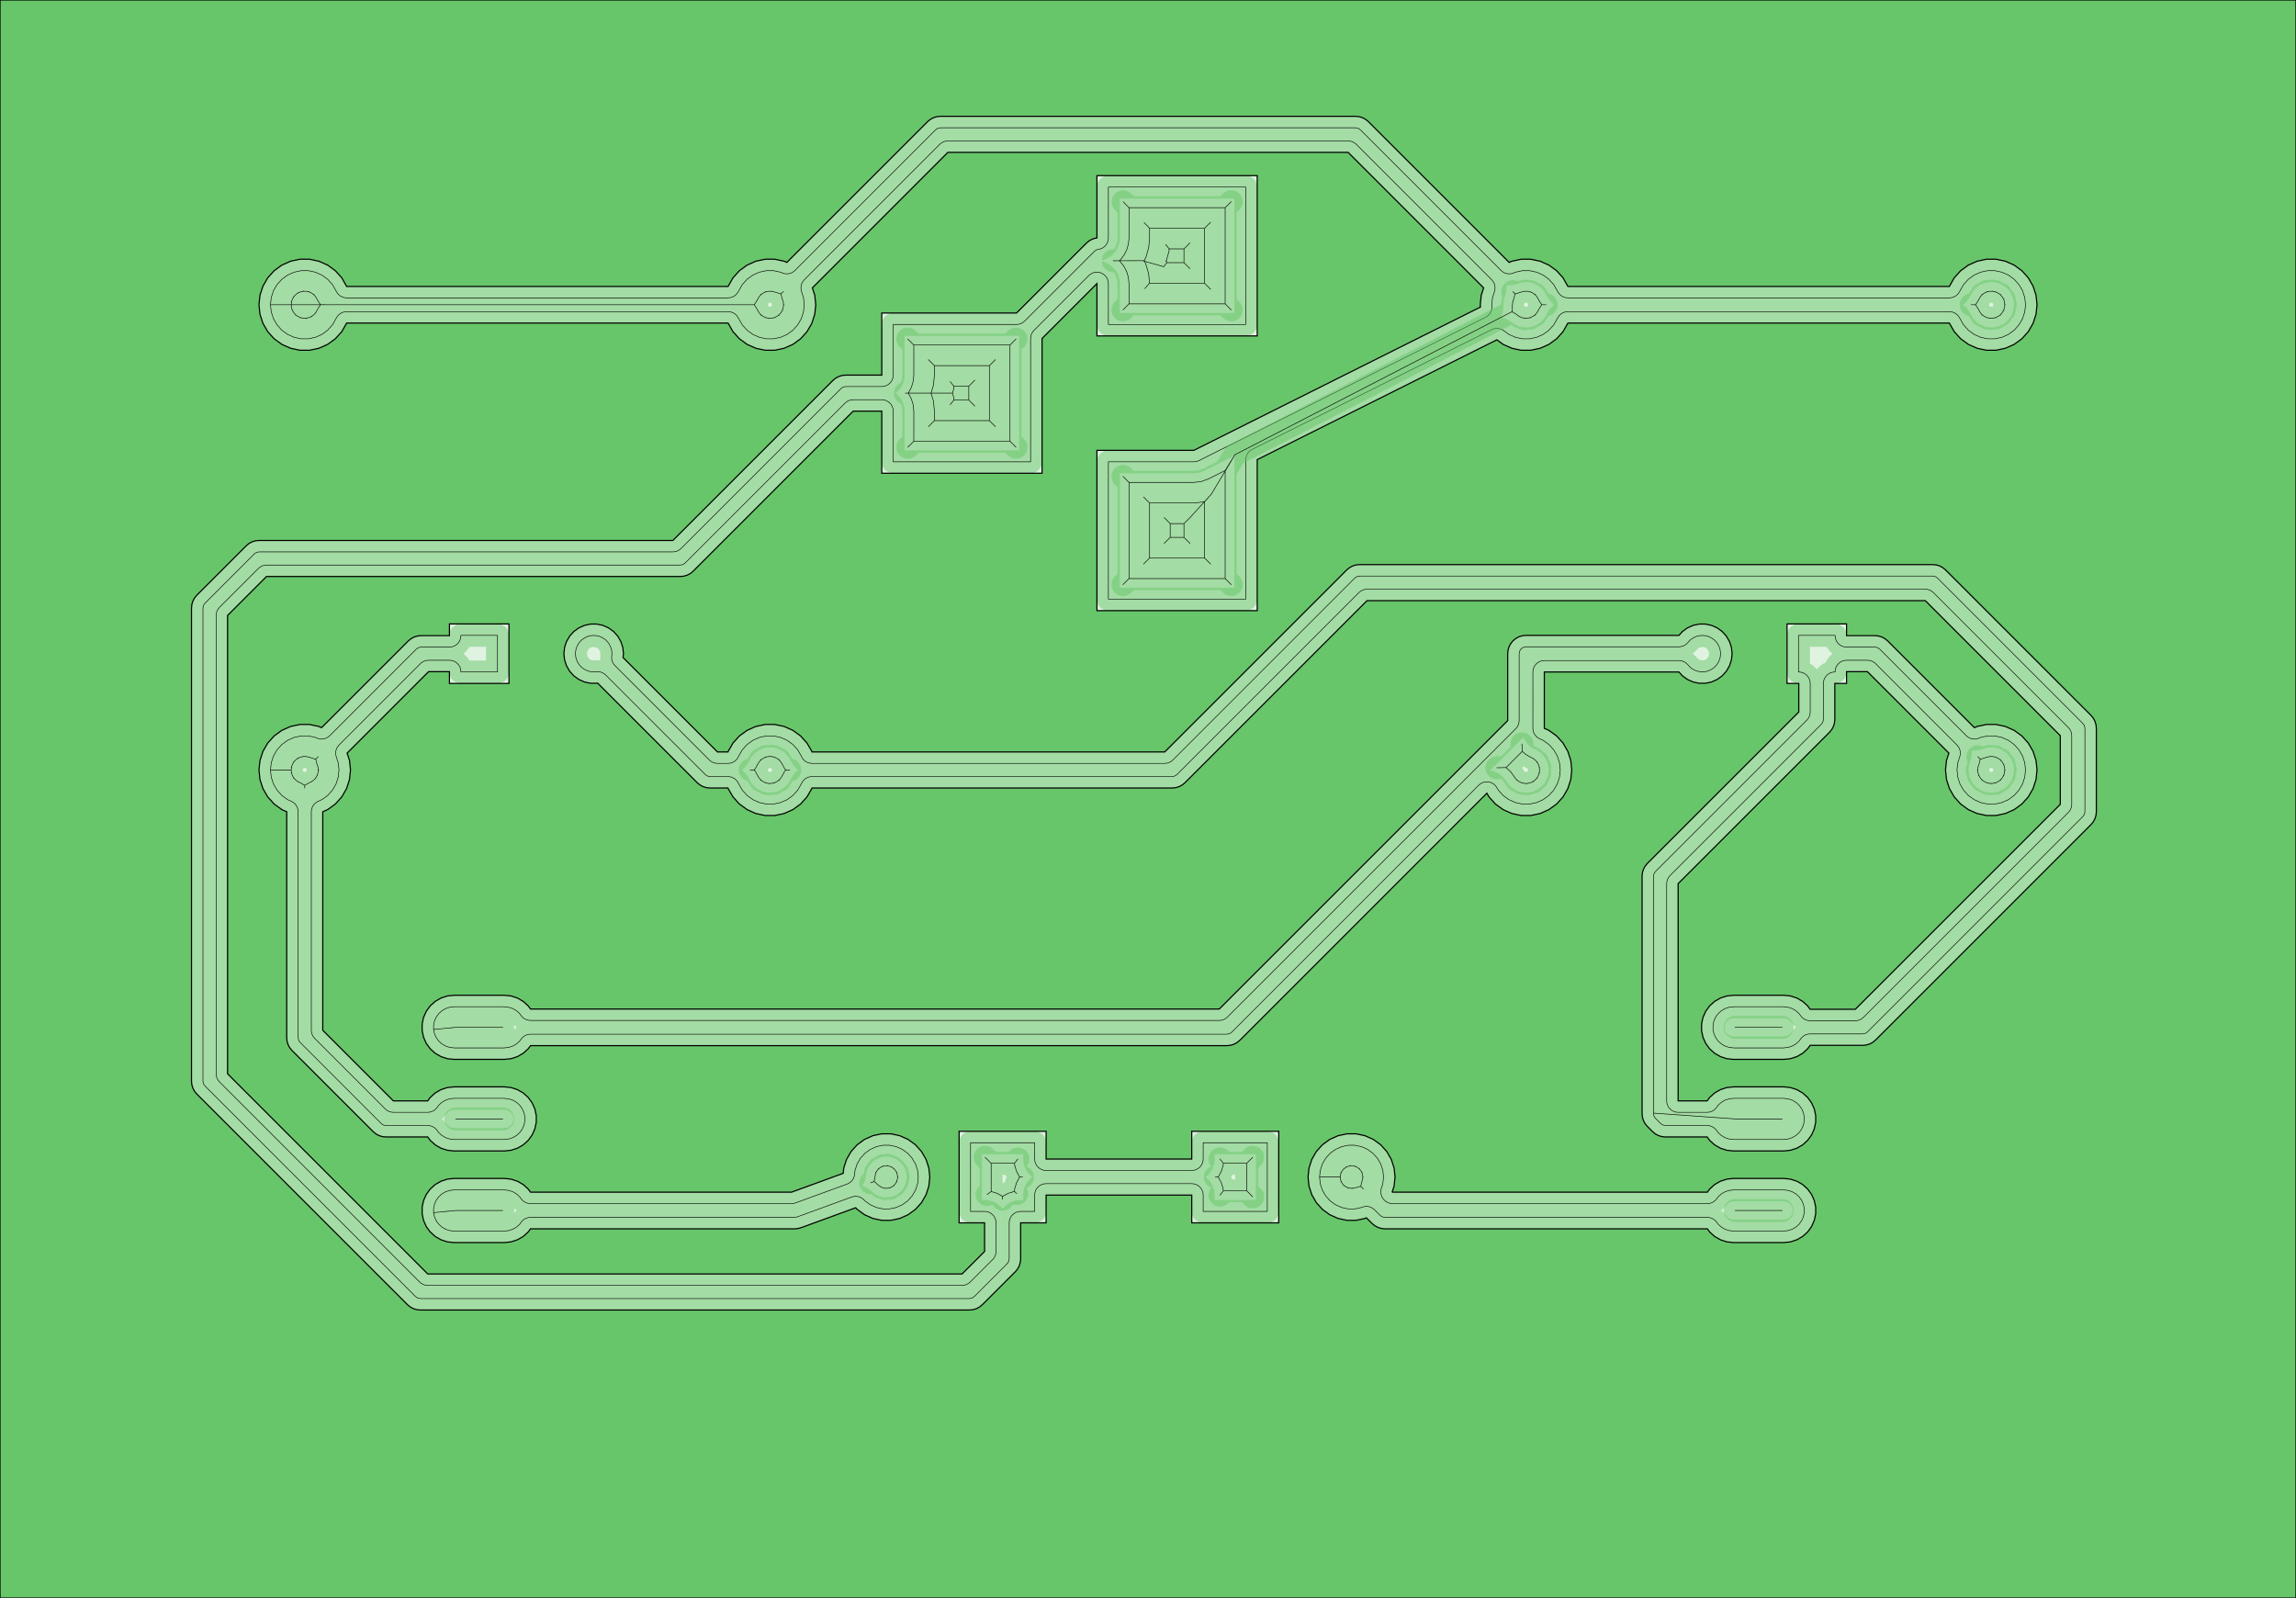 <?xml version="1.0" standalone="no"?>
<!DOCTYPE svg PUBLIC "-//W3C//DTD SVG 1.1//EN"
"http://www.w3.org/Graphics/SVG/1.1/DTD/svg11.dtd">
<!-- original:
<svg width="189.506" height="131.906" viewBox="0 0 3948.03 2748.03" version="1.1"
-->
<svg width="1895.06" height="1319.06" viewBox="0 0 3948.03 2748.03" version="1.1"
xmlns="http://www.w3.org/2000/svg"
xmlns:xlink="http://www.w3.org/1999/xlink">
<g fill-rule="evenodd"><path d="M 0,-9.09495e-13 L 3948.03,-9.09495e-13 L 3948.03,2748.03 L 0,2748.03 L 0,-9.09495e-13 z " style="fill-opacity:0.2;fill:rgb(103,198,105);"/></g>
<polyline points="989.468,1124.02 990.154,1117.5 992.194,1111.25 995.474,1105.56 999.858,1100.69 1005.17,1096.84 1011.17,1094.16 1017.58,1092.8 1024.15,1092.8 1030.56,1094.16 1036.56,1096.84 1041.87,1100.69 1046.26,1105.56 1049.54,1111.25 1051.58,1117.5 1052.26,1124.01 1051.78,1128.59 1051.72,1132.09 1052.29,1135.55 1053.46,1138.85 1055.19,1141.89 1057.44,1144.57 1219.8,1306.93 1222.78,1309.38 1226.18,1311.2 1229.87,1312.32 1233.72,1312.7 1251.78,1312.7 1255.84,1312.28 1259.74,1311.02 1263.29,1308.98 1266.34,1306.26 1268.76,1302.97 1269.67,1300.97 1276.36,1289.4 1284.6,1280.24 1294.57,1273 1305.81,1268 1317.86,1265.44 1330.17,1265.44 1342.22,1268 1353.46,1273 1363.43,1280.24 1371.67,1289.4 1378.36,1300.97 1379.27,1302.97 1381.69,1306.26 1384.74,1308.98 1388.29,1311.02 1392.19,1312.28 1396.26,1312.7 2002.78,1312.7 2006.62,1312.32 2010.31,1311.2 2013.71,1309.38 2016.69,1306.93 2329.11,994.516 2331.56,992.504 2333.49,991.476 2335.61,990.834 2338.77,990.52 3322.42,990.52 3325.58,990.834 3327.7,991.476 3329.63,992.504 3332.08,994.516 3581.03,1243.47 3583.05,1245.92 3584.07,1247.85 3584.72,1249.97 3585.03,1253.13 3585.03,1394.9 3584.72,1398.06 3584.07,1400.18 3583.05,1402.11 3581.03,1404.56 3211.74,1773.85 3209.29,1775.87 3207.36,1776.89 3205.24,1777.54 3202.08,1777.85 3112.56,1777.85 3108.87,1778.2 3105.31,1779.23 3102.02,1780.91 3099.09,1783.18 3096.64,1785.95 3093.57,1790.17 3088.07,1795.12 3081.69,1798.81 3074.66,1801.09 3066.29,1801.97 2981.74,1801.97 2973.37,1801.09 2966.34,1798.81 2959.96,1795.12 2954.46,1790.17 2950.12,1784.2 2947.12,1777.46 2945.58,1770.22 2945.58,1762.85 2947.12,1755.61 2950.12,1748.87 2954.46,1742.9 2959.96,1737.95 2966.34,1734.26 2973.37,1731.98 2981.74,1731.1 3066.29,1731.1 3074.66,1731.98 3081.69,1734.26 3088.07,1737.95 3093.57,1742.9 3096.64,1747.12 3099.09,1749.89 3102.02,1752.16 3105.31,1753.84 3108.87,1754.87 3112.56,1755.22 3190.22,1755.22 3194.06,1754.84 3197.75,1753.72 3201.15,1751.9 3204.13,1749.45 3556.63,1396.95 3559.08,1393.97 3560.9,1390.57 3562.02,1386.88 3562.4,1383.04 3562.4,1265 3562.02,1261.15 3560.9,1257.46 3559.08,1254.06 3556.63,1251.08 3324.47,1018.92 3321.49,1016.47 3318.09,1014.65 3314.4,1013.53 3310.56,1013.15 2350.64,1013.15 2346.79,1013.53 2343.1,1014.65 2339.7,1016.47 2336.72,1018.92 2024.3,1331.33 2021.85,1333.35 2019.92,1334.37 2017.8,1335.02 2014.64,1335.33 1396.26,1335.33 1392.19,1335.75 1388.29,1337.01 1384.74,1339.05 1381.69,1341.77 1379.27,1345.06 1378.36,1347.06 1371.67,1358.63 1363.43,1367.79 1353.46,1375.03 1342.22,1380.03 1330.17,1382.59 1317.86,1382.59 1305.81,1380.03 1294.57,1375.03 1284.6,1367.79 1276.36,1358.63 1269.67,1347.06 1268.76,1345.06 1266.34,1341.77 1263.29,1339.05 1259.74,1337.01 1255.84,1335.75 1251.78,1335.33 1221.85,1335.33 1218.69,1335.02 1216.57,1334.37 1214.64,1333.35 1212.19,1331.33 1041.55,1160.7 1038.53,1158.22 1035.08,1156.39 1031.34,1155.28 1027.45,1154.93 1024.71,1155.23 1017.58,1155.23 1011.17,1153.87 1005.17,1151.19 999.858,1147.34 995.474,1142.47 992.194,1136.78 990.154,1130.53 989.468,1124.02" style="stroke:rgb(103,198,105);stroke-width:39.37;fill:none;stroke-opacity:0.5;stroke-linecap:round;stroke-linejoin:round;;fill:none"/>
<polyline points="989.468,1124.02 990.154,1117.5 992.194,1111.25 995.474,1105.56 999.858,1100.69 1005.17,1096.84 1011.17,1094.16 1017.58,1092.8 1024.15,1092.8 1030.56,1094.16 1036.56,1096.84 1041.87,1100.69 1046.26,1105.56 1049.54,1111.25 1051.58,1117.5 1052.26,1124.01 1051.78,1128.59 1051.72,1132.09 1052.29,1135.55 1053.46,1138.85 1055.19,1141.89 1057.44,1144.57 1219.8,1306.93 1222.78,1309.38 1226.18,1311.2 1229.87,1312.32 1233.72,1312.7 1251.78,1312.7 1255.84,1312.28 1259.74,1311.02 1263.29,1308.98 1266.34,1306.26 1268.76,1302.97 1269.67,1300.97 1276.36,1289.4 1284.6,1280.24 1294.57,1273 1305.81,1268 1317.86,1265.44 1330.17,1265.44 1342.22,1268 1353.46,1273 1363.43,1280.24 1371.67,1289.4 1378.36,1300.97 1379.27,1302.97 1381.69,1306.26 1384.74,1308.98 1388.29,1311.02 1392.19,1312.28 1396.26,1312.7 2002.78,1312.7 2006.62,1312.32 2010.31,1311.2 2013.71,1309.38 2016.69,1306.93 2329.11,994.516 2331.56,992.504 2333.49,991.476 2335.61,990.834 2338.77,990.52 3322.42,990.52 3325.58,990.834 3327.7,991.476 3329.63,992.504 3332.08,994.516 3581.03,1243.47 3583.05,1245.92 3584.07,1247.85 3584.72,1249.97 3585.03,1253.13 3585.03,1394.9 3584.72,1398.06 3584.07,1400.18 3583.05,1402.11 3581.03,1404.56 3211.74,1773.85 3209.29,1775.87 3207.36,1776.89 3205.24,1777.54 3202.08,1777.85 3112.56,1777.85 3108.87,1778.2 3105.31,1779.23 3102.02,1780.91 3099.09,1783.18 3096.64,1785.95 3093.57,1790.17 3088.07,1795.12 3081.69,1798.81 3074.66,1801.09 3066.29,1801.97 2981.74,1801.97 2973.37,1801.09 2966.34,1798.81 2959.96,1795.12 2954.46,1790.17 2950.12,1784.2 2947.12,1777.46 2945.58,1770.22 2945.58,1762.85 2947.12,1755.61 2950.12,1748.87 2954.46,1742.9 2959.96,1737.95 2966.34,1734.26 2973.37,1731.98 2981.74,1731.1 3066.29,1731.1 3074.66,1731.98 3081.69,1734.26 3088.07,1737.95 3093.57,1742.9 3096.64,1747.12 3099.09,1749.89 3102.02,1752.16 3105.31,1753.84 3108.87,1754.87 3112.56,1755.22 3190.22,1755.22 3194.06,1754.84 3197.75,1753.72 3201.15,1751.9 3204.13,1749.45 3556.63,1396.95 3559.08,1393.97 3560.9,1390.57 3562.02,1386.88 3562.4,1383.04 3562.4,1265 3562.02,1261.15 3560.9,1257.46 3559.08,1254.06 3556.63,1251.08 3324.47,1018.92 3321.49,1016.47 3318.09,1014.65 3314.4,1013.53 3310.56,1013.15 2350.64,1013.15 2346.79,1013.53 2343.1,1014.65 2339.7,1016.47 2336.72,1018.92 2024.3,1331.33 2021.85,1333.35 2019.92,1334.37 2017.8,1335.02 2014.64,1335.33 1396.26,1335.33 1392.19,1335.75 1388.29,1337.01 1384.74,1339.05 1381.69,1341.77 1379.27,1345.06 1378.36,1347.06 1371.67,1358.63 1363.43,1367.79 1353.46,1375.03 1342.22,1380.03 1330.17,1382.59 1317.86,1382.59 1305.81,1380.03 1294.57,1375.03 1284.6,1367.79 1276.36,1358.63 1269.67,1347.06 1268.76,1345.06 1266.34,1341.77 1263.29,1339.05 1259.74,1337.01 1255.84,1335.75 1251.78,1335.33 1221.85,1335.33 1218.69,1335.02 1216.57,1334.37 1214.64,1333.35 1212.19,1331.33 1041.55,1160.7 1038.53,1158.22 1035.08,1156.39 1031.34,1155.28 1027.45,1154.93 1024.71,1155.23 1017.58,1155.23 1011.17,1153.87 1005.17,1151.19 999.858,1147.34 995.474,1142.47 992.194,1136.78 990.154,1130.53 989.468,1124.02" style="stroke:rgb(0,0,0);stroke-width:1px;fill:none;stroke-opacity:1;stroke-linecap:round;stroke-linejoin:round;;fill:none"/>
<polyline points="1289.55,524.016 1296.81,524.016 1299.85,528.256 1305.31,537.834 1308.44,541.318 1307.8,542.002 1308.44,541.318 1312.38,544.178 1316.81,546.148 1316.65,546.56 1316.81,546.148 1321.58,547.162 1321.56,547.604 1321.58,547.162 1326.45,547.162 1331.22,546.148 1331.47,546.9 1331.22,546.148 1335.65,544.178 1339.59,541.318 1340.12,541.904 1339.59,541.318 1342.86,537.686 1345.29,533.48 1346.02,533.804 1345.29,533.48 1346.79,528.866 1347.3,524.016 1348.16,524.006 1347.3,524.016 1346.79,519.19 1344.47,512.05 1342.93,505.264 1347.16,501.166 1342.93,505.264 1341,505.036 1331.87,502.02 1326.45,500.868 1326.49,500.27 1326.45,500.868 1321.58,500.868 1316.81,501.882 1316.56,501.13 1316.81,501.882 1312.38,503.852 1308.44,506.712 1307.8,506.028 1308.44,506.712 1305.31,510.196 1299.85,519.774 1296.81,524.016 1289.55,524.016 500.732,524.016 501.242,519.164 500.466,519 501.242,519.164 502.738,514.55 505.172,510.344 504.534,509.882 505.172,510.344 508.442,506.712 512.378,503.852 511.98,503.164 512.378,503.852 516.806,501.882 521.584,500.868 521.502,500.082 521.584,500.868 526.446,500.868 531.224,501.882 531.47,501.13 531.224,501.882 535.652,503.852 539.588,506.712 540.23,506.028 539.588,506.712 542.724,510.196 548.176,519.774 551.22,524.016 557.914,523.88 551.22,524.016 548.176,528.256 542.724,537.834 543.01,538.072 542.724,537.834 539.588,541.318 535.652,544.178 536.046,544.86 535.652,544.178 531.224,546.148 526.446,547.162 526.528,547.948 526.446,547.162 521.584,547.162 516.806,546.148 516.56,546.9 516.806,546.148 512.378,544.178 508.442,541.318 507.914,541.904 508.442,541.318 505.172,537.686 502.738,533.48 502.342,533.682 502.738,533.48 501.242,528.866 500.806,528.934 501.242,528.866 500.732,524.016 465.108,524.016 466.396,511.766 470.196,500.05 476.362,489.396 484.602,480.242 494.57,472.998 505.806,468.002 517.862,465.44 530.168,465.44 542.224,468.002 553.46,472.998 563.428,480.242 571.62,489.342 578.966,502.252 581.38,505.614 584.446,508.398 588.024,510.478 591.958,511.764 596.076,512.2 1251.96,512.2 1256.07,511.764 1260.01,510.478 1263.58,508.398 1266.65,505.614 1269.06,502.252 1276.41,489.342 1284.6,480.242 1294.57,472.998 1305.81,468.002 1317.86,465.44 1330.17,465.44 1342.21,468 1344.94,469.214 1348.69,470.452 1352.6,470.916 1356.54,470.592 1360.33,469.488 1363.82,467.652 1366.87,465.154 1608.33,223.696 1610.78,221.684 1612.71,220.656 1614.83,220.014 1617.99,219.7 2330.04,219.7 2333.2,220.014 2335.32,220.656 2337.25,221.684 2339.7,223.696 2581.16,465.154 2584.21,467.652 2587.7,469.488 2591.49,470.592 2595.43,470.916 2599.34,470.452 2603.09,469.214 2605.82,468 2617.86,465.44 2630.17,465.44 2642.23,468.002 2653.48,472.998 2663.42,480.238 2671.62,489.342 2678.97,502.252 2681.38,505.614 2684.45,508.398 2688.02,510.478 2691.96,511.764 2696.08,512.2 3351.96,512.2 3356.07,511.764 3360.01,510.478 3363.58,508.398 3366.65,505.614 3369.06,502.252 3376.41,489.342 3384.61,480.238 3394.55,472.998 3405.8,468.002 3417.86,465.44 3430.17,465.44 3442.23,468.002 3453.48,472.998 3463.42,480.238 3471.67,489.396 3477.83,500.05 3481.63,511.766 3482.92,524.016 3481.63,536.264 3477.83,547.98 3471.67,558.634 3463.42,567.792 3453.48,575.032 3442.23,580.028 3430.17,582.59 3417.86,582.59 3405.8,580.028 3394.55,575.032 3384.61,567.792 3376.41,558.688 3369.06,545.778 3366.65,542.416 3363.58,539.632 3360.01,537.552 3356.07,536.266 3351.96,535.83 2696.08,535.83 2691.96,536.266 2688.02,537.552 2684.45,539.632 2681.38,542.416 2678.97,545.778 2671.62,558.688 2663.42,567.792 2653.48,575.032 2642.23,580.028 2630.17,582.59 2617.86,582.59 2605.8,580.028 2594.55,575.032 2585.44,568.398 2582.36,566.564 2579.01,565.316 2575.48,564.698 2571.9,564.728 2568.39,565.404 2565.05,566.708 2153.01,772.728 2149.93,774.642 2147.25,777.09 2145.07,779.986 2143.46,783.234 2142.46,786.724 2142.13,790.336 2142.13,1030.33 1905.9,1030.33 1905.9,794.1 2052.78,794.1 2057.3,793.574 2061.58,792.022 2554.54,545.542 2557.9,543.414 2560.76,540.654 2563.01,537.376 2564.55,533.712 2565.33,529.814 2565.31,525.838 2565.11,523.996 2566.4,511.776 2569.87,501.086 2570.67,497.572 2570.81,493.97 2570.3,490.404 2569.14,486.992 2567.38,483.846 2565.07,481.076 2332.09,248.096 2329.11,245.648 2325.71,243.828 2322.02,242.708 2318.18,242.33 1629.86,242.33 1626.01,242.708 1622.32,243.828 1618.92,245.648 1615.94,248.096 1382.96,481.076 1380.65,483.846 1378.89,486.992 1377.73,490.404 1377.22,493.97 1377.36,497.572 1378.16,501.086 1381.63,511.776 1382.92,524.016 1381.63,536.264 1377.83,547.98 1371.67,558.634 1363.43,567.788 1353.46,575.032 1342.22,580.028 1330.17,582.59 1317.86,582.59 1305.81,580.028 1294.57,575.032 1284.6,567.788 1276.41,558.688 1269.06,545.778 1266.65,542.416 1263.58,539.632 1260.01,537.552 1256.07,536.266 1251.96,535.83 596.076,535.83 591.958,536.266 588.024,537.552 584.446,539.632 581.38,542.416 578.966,545.778 571.62,558.688 563.428,567.788 553.46,575.032 542.224,580.028 530.168,582.59 517.862,582.59 505.806,580.028 494.57,575.032 484.602,567.788 476.362,558.634 470.196,547.98 466.396,536.264 465.108,524.016" style="stroke:rgb(103,198,105);stroke-width:39.37;fill:none;stroke-opacity:0.5;stroke-linecap:round;stroke-linejoin:round;;fill:none"/>
<polyline points="1289.55,524.016 1296.81,524.016 1299.85,528.256 1305.31,537.834 1308.44,541.318 1307.8,542.002 1308.44,541.318 1312.38,544.178 1316.81,546.148 1316.65,546.56 1316.81,546.148 1321.58,547.162 1321.56,547.604 1321.58,547.162 1326.45,547.162 1331.22,546.148 1331.47,546.9 1331.22,546.148 1335.65,544.178 1339.59,541.318 1340.12,541.904 1339.59,541.318 1342.86,537.686 1345.29,533.48 1346.02,533.804 1345.29,533.48 1346.79,528.866 1347.3,524.016 1348.16,524.006 1347.3,524.016 1346.79,519.19 1344.47,512.05 1342.93,505.264 1347.16,501.166 1342.93,505.264 1341,505.036 1331.87,502.02 1326.45,500.868 1326.49,500.27 1326.45,500.868 1321.58,500.868 1316.81,501.882 1316.56,501.13 1316.81,501.882 1312.38,503.852 1308.44,506.712 1307.8,506.028 1308.44,506.712 1305.31,510.196 1299.85,519.774 1296.81,524.016 1289.55,524.016 500.732,524.016 501.242,519.164 500.466,519 501.242,519.164 502.738,514.55 505.172,510.344 504.534,509.882 505.172,510.344 508.442,506.712 512.378,503.852 511.98,503.164 512.378,503.852 516.806,501.882 521.584,500.868 521.502,500.082 521.584,500.868 526.446,500.868 531.224,501.882 531.47,501.13 531.224,501.882 535.652,503.852 539.588,506.712 540.23,506.028 539.588,506.712 542.724,510.196 548.176,519.774 551.22,524.016 557.914,523.88 551.22,524.016 548.176,528.256 542.724,537.834 543.01,538.072 542.724,537.834 539.588,541.318 535.652,544.178 536.046,544.86 535.652,544.178 531.224,546.148 526.446,547.162 526.528,547.948 526.446,547.162 521.584,547.162 516.806,546.148 516.56,546.9 516.806,546.148 512.378,544.178 508.442,541.318 507.914,541.904 508.442,541.318 505.172,537.686 502.738,533.48 502.342,533.682 502.738,533.48 501.242,528.866 500.806,528.934 501.242,528.866 500.732,524.016 465.108,524.016 466.396,511.766 470.196,500.05 476.362,489.396 484.602,480.242 494.57,472.998 505.806,468.002 517.862,465.44 530.168,465.44 542.224,468.002 553.46,472.998 563.428,480.242 571.62,489.342 578.966,502.252 581.38,505.614 584.446,508.398 588.024,510.478 591.958,511.764 596.076,512.2 1251.96,512.2 1256.07,511.764 1260.01,510.478 1263.58,508.398 1266.65,505.614 1269.06,502.252 1276.41,489.342 1284.6,480.242 1294.57,472.998 1305.81,468.002 1317.86,465.44 1330.17,465.44 1342.21,468 1344.94,469.214 1348.69,470.452 1352.6,470.916 1356.54,470.592 1360.33,469.488 1363.82,467.652 1366.87,465.154 1608.33,223.696 1610.78,221.684 1612.71,220.656 1614.83,220.014 1617.99,219.7 2330.04,219.7 2333.2,220.014 2335.32,220.656 2337.25,221.684 2339.7,223.696 2581.16,465.154 2584.21,467.652 2587.7,469.488 2591.49,470.592 2595.43,470.916 2599.34,470.452 2603.09,469.214 2605.82,468 2617.86,465.44 2630.17,465.44 2642.23,468.002 2653.48,472.998 2663.42,480.238 2671.62,489.342 2678.97,502.252 2681.38,505.614 2684.45,508.398 2688.02,510.478 2691.96,511.764 2696.08,512.2 3351.96,512.2 3356.07,511.764 3360.01,510.478 3363.58,508.398 3366.65,505.614 3369.06,502.252 3376.41,489.342 3384.61,480.238 3394.55,472.998 3405.8,468.002 3417.86,465.44 3430.17,465.44 3442.23,468.002 3453.48,472.998 3463.42,480.238 3471.67,489.396 3477.83,500.05 3481.63,511.766 3482.92,524.016 3481.63,536.264 3477.83,547.98 3471.67,558.634 3463.42,567.792 3453.48,575.032 3442.23,580.028 3430.17,582.59 3417.86,582.59 3405.8,580.028 3394.55,575.032 3384.61,567.792 3376.41,558.688 3369.06,545.778 3366.65,542.416 3363.58,539.632 3360.01,537.552 3356.07,536.266 3351.96,535.83 2696.08,535.83 2691.96,536.266 2688.02,537.552 2684.45,539.632 2681.38,542.416 2678.97,545.778 2671.62,558.688 2663.42,567.792 2653.48,575.032 2642.23,580.028 2630.17,582.59 2617.86,582.59 2605.8,580.028 2594.55,575.032 2585.44,568.398 2582.36,566.564 2579.01,565.316 2575.48,564.698 2571.9,564.728 2568.39,565.404 2565.05,566.708 2153.01,772.728 2149.93,774.642 2147.25,777.09 2145.07,779.986 2143.46,783.234 2142.46,786.724 2142.13,790.336 2142.13,1030.33 1905.9,1030.33 1905.9,794.1 2052.78,794.1 2057.3,793.574 2061.58,792.022 2554.54,545.542 2557.9,543.414 2560.76,540.654 2563.01,537.376 2564.55,533.712 2565.33,529.814 2565.31,525.838 2565.11,523.996 2566.4,511.776 2569.87,501.086 2570.67,497.572 2570.81,493.97 2570.3,490.404 2569.14,486.992 2567.38,483.846 2565.07,481.076 2332.09,248.096 2329.11,245.648 2325.71,243.828 2322.02,242.708 2318.18,242.33 1629.86,242.33 1626.01,242.708 1622.32,243.828 1618.92,245.648 1615.94,248.096 1382.96,481.076 1380.65,483.846 1378.89,486.992 1377.73,490.404 1377.22,493.97 1377.36,497.572 1378.16,501.086 1381.63,511.776 1382.92,524.016 1381.63,536.264 1377.83,547.98 1371.67,558.634 1363.43,567.788 1353.46,575.032 1342.22,580.028 1330.17,582.59 1317.86,582.59 1305.81,580.028 1294.57,575.032 1284.6,567.788 1276.41,558.688 1269.06,545.778 1266.65,542.416 1263.58,539.632 1260.01,537.552 1256.07,536.266 1251.96,535.83 596.076,535.83 591.958,536.266 588.024,537.552 584.446,539.632 581.38,542.416 578.966,545.778 571.62,558.688 563.428,567.788 553.46,575.032 542.224,580.028 530.168,582.59 517.862,582.59 505.806,580.028 494.57,575.032 484.602,567.788 476.362,558.634 470.196,547.98 466.396,536.264 465.108,524.016" style="stroke:rgb(0,0,0);stroke-width:1px;fill:none;stroke-opacity:1;stroke-linecap:round;stroke-linejoin:round;;fill:none"/>
<polyline points="783.524,1766.54 783.592,1766.54 864.438,1766.54 864.506,1766.53 864.438,1766.54 783.592,1766.54 783.524,1766.54 745.58,1770.22 745.58,1762.85 747.12,1755.61 750.116,1748.87 754.464,1742.9 759.956,1737.95 766.344,1734.26 773.366,1731.98 781.742,1731.1 866.288,1731.1 874.664,1731.98 881.686,1734.26 888.074,1737.95 893.57,1742.9 896.286,1746.63 898.736,1749.4 901.66,1751.66 904.958,1753.34 908.512,1754.37 912.196,1754.72 2096.57,1754.72 2100.42,1754.34 2104.11,1753.22 2107.51,1751.4 2110.49,1748.95 2606.43,1253.01 2608.88,1250.03 2610.7,1246.63 2611.82,1242.94 2612.2,1239.1 2612.2,1124.97 2612.52,1121.73 2613.19,1119.52 2614.27,1117.49 2615.72,1115.72 2617.49,1114.27 2619.52,1113.19 2621.73,1112.52 2624.97,1112.2 2887.04,1112.2 2891.13,1111.77 2895.05,1110.5 2898.61,1108.43 2901.67,1105.68 2906.16,1100.69 2911.47,1096.84 2917.47,1094.16 2923.88,1092.8 2930.45,1092.8 2936.86,1094.16 2942.86,1096.84 2948.17,1100.69 2952.56,1105.56 2955.84,1111.25 2957.88,1117.5 2958.56,1124.02 2957.88,1130.53 2955.84,1136.78 2952.56,1142.47 2948.17,1147.34 2942.86,1151.19 2936.86,1153.87 2930.45,1155.23 2923.88,1155.23 2917.47,1153.87 2911.47,1151.19 2906.16,1147.34 2901.67,1142.35 2898.61,1139.6 2895.05,1137.53 2891.13,1136.26 2887.04,1135.83 2655.52,1135.83 2651.68,1136.21 2647.98,1137.33 2644.58,1139.15 2641.6,1141.59 2639.15,1144.58 2637.33,1147.98 2636.21,1151.67 2635.83,1155.51 2635.81,1252.35 2636.17,1256.11 2637.24,1259.73 2638.99,1263.08 2641.34,1266.04 2644.22,1268.49 2647.5,1270.35 2653.48,1273 2663.42,1280.24 2671.67,1289.4 2677.83,1300.05 2681.63,1311.77 2682.92,1324.02 2681.63,1336.26 2677.83,1347.98 2671.67,1358.63 2663.42,1367.79 2653.48,1375.03 2642.23,1380.03 2630.17,1382.59 2617.86,1382.59 2605.8,1380.03 2594.55,1375.03 2584.61,1367.79 2576.36,1358.63 2573.75,1354.12 2571.4,1350.89 2568.45,1348.19 2565.01,1346.14 2561.24,1344.84 2557.27,1344.32 2553.29,1344.61 2549.44,1345.7 2545.89,1347.55 2542.8,1350.08 2118.66,1774.21 2116.14,1776.28 2114.11,1777.36 2111.9,1778.03 2108.66,1778.35 912.196,1778.35 908.512,1778.7 904.958,1779.73 901.66,1781.41 898.736,1783.67 896.286,1786.44 893.57,1790.17 888.074,1795.12 881.686,1798.81 874.664,1801.09 866.288,1801.97 781.742,1801.97 773.366,1801.09 766.344,1798.81 759.956,1795.12 754.464,1790.17 750.116,1784.2 747.12,1777.46 745.58,1770.22" style="stroke:rgb(103,198,105);stroke-width:39.37;fill:none;stroke-opacity:0.5;stroke-linecap:round;stroke-linejoin:round;;fill:none"/>
<polyline points="783.524,1766.54 783.592,1766.54 864.438,1766.54 864.506,1766.53 864.438,1766.54 783.592,1766.54 783.524,1766.54 745.58,1770.22 745.58,1762.85 747.12,1755.61 750.116,1748.87 754.464,1742.9 759.956,1737.95 766.344,1734.26 773.366,1731.98 781.742,1731.1 866.288,1731.1 874.664,1731.98 881.686,1734.26 888.074,1737.95 893.57,1742.9 896.286,1746.63 898.736,1749.4 901.66,1751.66 904.958,1753.34 908.512,1754.37 912.196,1754.72 2096.57,1754.72 2100.42,1754.34 2104.11,1753.22 2107.51,1751.4 2110.49,1748.95 2606.43,1253.01 2608.88,1250.03 2610.7,1246.63 2611.82,1242.94 2612.2,1239.1 2612.2,1124.97 2612.52,1121.73 2613.19,1119.52 2614.27,1117.49 2615.72,1115.72 2617.49,1114.27 2619.52,1113.19 2621.73,1112.52 2624.97,1112.2 2887.04,1112.2 2891.13,1111.77 2895.05,1110.5 2898.61,1108.43 2901.67,1105.68 2906.16,1100.69 2911.47,1096.84 2917.47,1094.16 2923.88,1092.8 2930.45,1092.8 2936.86,1094.16 2942.86,1096.84 2948.17,1100.69 2952.56,1105.56 2955.84,1111.25 2957.88,1117.5 2958.56,1124.02 2957.88,1130.53 2955.84,1136.78 2952.56,1142.47 2948.17,1147.34 2942.86,1151.19 2936.86,1153.87 2930.45,1155.23 2923.88,1155.23 2917.47,1153.87 2911.47,1151.19 2906.16,1147.34 2901.67,1142.35 2898.61,1139.6 2895.05,1137.53 2891.13,1136.26 2887.04,1135.83 2655.52,1135.83 2651.68,1136.21 2647.98,1137.33 2644.58,1139.15 2641.6,1141.59 2639.15,1144.58 2637.33,1147.98 2636.21,1151.67 2635.83,1155.51 2635.81,1252.35 2636.17,1256.11 2637.24,1259.73 2638.99,1263.08 2641.34,1266.04 2644.22,1268.49 2647.5,1270.35 2653.48,1273 2663.42,1280.24 2671.67,1289.4 2677.83,1300.05 2681.63,1311.77 2682.92,1324.02 2681.63,1336.26 2677.83,1347.98 2671.67,1358.63 2663.42,1367.79 2653.48,1375.03 2642.23,1380.03 2630.17,1382.59 2617.86,1382.59 2605.8,1380.03 2594.55,1375.03 2584.61,1367.79 2576.36,1358.63 2573.75,1354.12 2571.4,1350.89 2568.45,1348.19 2565.01,1346.14 2561.24,1344.84 2557.27,1344.32 2553.29,1344.61 2549.44,1345.7 2545.89,1347.55 2542.8,1350.08 2118.66,1774.21 2116.14,1776.28 2114.11,1777.36 2111.9,1778.03 2108.66,1778.35 912.196,1778.35 908.512,1778.7 904.958,1779.73 901.66,1781.41 898.736,1783.67 896.286,1786.44 893.57,1790.17 888.074,1795.12 881.686,1798.81 874.664,1801.09 866.288,1801.97 781.742,1801.97 773.366,1801.09 766.344,1798.81 759.956,1795.12 754.464,1790.17 750.116,1784.2 747.12,1777.46 745.58,1770.22" style="stroke:rgb(0,0,0);stroke-width:1px;fill:none;stroke-opacity:1;stroke-linecap:round;stroke-linejoin:round;;fill:none"/>
<polyline points="349,1858.28 349,1046.41 349.314,1043.25 349.956,1041.13 350.984,1039.2 352.996,1036.75 436.754,952.996 439.202,950.984 441.13,949.956 443.254,949.314 446.41,949 1157.08,949 1160.92,948.622 1164.61,947.502 1168.01,945.682 1170.99,943.234 1445.53,668.696 1447.98,666.684 1449.91,665.656 1452.03,665.014 1455.19,664.7 1516.22,664.7 1520.06,664.322 1523.75,663.202 1527.15,661.382 1530.13,658.934 1532.58,655.952 1534.4,652.548 1535.52,648.856 1535.9,645.016 1535.9,557.9 1747.98,557.9 1751.82,557.522 1755.51,556.402 1758.91,554.582 1761.89,552.134 1881.53,432.496 1883.98,430.484 1885.91,429.456 1888.02,428.818 1888.14,428.806 1891.69,428.124 1895.06,426.802 1898.13,424.884 1900.8,422.438 1902.97,419.544 1904.58,416.302 1905.57,412.82 1905.9,409.216 1905.9,321.7 2142.13,321.7 2142.13,557.93 1905.9,557.93 1905.9,487.656 1905.52,483.814 1904.4,480.122 1902.58,476.718 1900.13,473.736 1897.15,471.288 1893.75,469.468 1890.06,468.348 1886.22,467.97 1882.37,468.348 1878.68,469.468 1875.28,471.288 1872.3,473.736 1777.9,568.136 1775.45,571.118 1773.63,574.522 1772.51,578.214 1772.13,582.056 1772.13,794.13 1535.9,794.13 1535.9,707.016 1535.52,703.174 1534.4,699.482 1532.58,696.078 1530.13,693.096 1527.15,690.648 1523.75,688.828 1520.06,687.708 1516.22,687.33 1467.06,687.33 1463.21,687.708 1459.52,688.828 1456.12,690.648 1453.14,693.096 1178.6,967.634 1176.15,969.646 1174.22,970.674 1172.1,971.316 1168.94,971.63 458.276,971.63 454.434,972.008 450.742,973.128 447.338,974.948 444.356,977.396 377.396,1044.36 374.948,1047.34 373.128,1050.74 372.008,1054.43 371.63,1058.28 371.63,1846.42 372.008,1850.26 373.128,1853.95 374.948,1857.35 377.396,1860.33 721.596,2204.53 724.578,2206.98 727.982,2208.8 731.674,2209.92 735.516,2210.3 1654.32,2210.3 1658.16,2209.92 1661.85,2208.8 1665.25,2206.98 1668.23,2204.53 1706.93,2165.83 1709.38,2162.85 1711.2,2159.45 1712.32,2155.76 1712.7,2151.92 1712.7,2102.76 1712.32,2098.91 1711.2,2095.22 1709.38,2091.82 1706.93,2088.84 1703.95,2086.39 1700.55,2084.57 1696.86,2083.45 1693.02,2083.07 1668.9,2083.07 1668.9,1964.96 1779.13,1964.96 1779.13,1993.02 1779.51,1996.86 1780.63,2000.55 1782.45,2003.95 1784.9,2006.93 1787.88,2009.38 1791.28,2011.2 1794.97,2012.32 1798.82,2012.7 2049.22,2012.7 2053.06,2012.32 2056.75,2011.2 2060.15,2009.38 2063.13,2006.93 2065.58,2003.95 2067.4,2000.55 2068.52,1996.86 2068.9,1993.02 2068.9,1964.96 2179.13,1964.96 2179.13,2083.07 2068.9,2083.07 2068.9,2055.02 2068.52,2051.17 2067.4,2047.48 2065.58,2044.08 2063.13,2041.1 2060.15,2038.65 2056.75,2036.83 2053.06,2035.71 2049.22,2035.33 1798.82,2035.33 1794.97,2035.71 1791.28,2036.83 1787.88,2038.65 1784.9,2041.1 1782.45,2044.08 1780.63,2047.48 1779.51,2051.17 1779.13,2055.02 1779.13,2083.07 1755.02,2083.07 1751.17,2083.45 1747.48,2084.57 1744.08,2086.39 1741.1,2088.84 1738.65,2091.82 1736.83,2095.22 1735.71,2098.91 1735.33,2102.76 1735.33,2163.78 1735.02,2166.94 1734.37,2169.06 1733.35,2170.99 1731.33,2173.44 1675.84,2228.93 1673.39,2230.95 1671.46,2231.97 1669.34,2232.62 1666.18,2232.93 723.65,2232.93 720.494,2232.62 718.37,2231.97 716.442,2230.95 713.994,2228.93 352.996,1867.94 350.984,1865.49 349.956,1863.56 349.314,1861.44 349,1858.28" style="stroke:rgb(103,198,105);stroke-width:39.37;fill:none;stroke-opacity:0.5;stroke-linecap:round;stroke-linejoin:round;;fill:none"/>
<polyline points="349,1858.28 349,1046.41 349.314,1043.25 349.956,1041.13 350.984,1039.2 352.996,1036.75 436.754,952.996 439.202,950.984 441.13,949.956 443.254,949.314 446.41,949 1157.08,949 1160.92,948.622 1164.61,947.502 1168.01,945.682 1170.99,943.234 1445.53,668.696 1447.98,666.684 1449.91,665.656 1452.03,665.014 1455.19,664.7 1516.22,664.7 1520.06,664.322 1523.75,663.202 1527.15,661.382 1530.13,658.934 1532.58,655.952 1534.4,652.548 1535.52,648.856 1535.9,645.016 1535.9,557.9 1747.98,557.9 1751.82,557.522 1755.51,556.402 1758.91,554.582 1761.89,552.134 1881.53,432.496 1883.98,430.484 1885.91,429.456 1888.02,428.818 1888.14,428.806 1891.69,428.124 1895.06,426.802 1898.13,424.884 1900.8,422.438 1902.97,419.544 1904.58,416.302 1905.57,412.82 1905.9,409.216 1905.9,321.7 2142.13,321.7 2142.13,557.93 1905.9,557.93 1905.9,487.656 1905.52,483.814 1904.4,480.122 1902.58,476.718 1900.13,473.736 1897.15,471.288 1893.75,469.468 1890.06,468.348 1886.22,467.97 1882.37,468.348 1878.68,469.468 1875.28,471.288 1872.3,473.736 1777.9,568.136 1775.45,571.118 1773.63,574.522 1772.51,578.214 1772.13,582.056 1772.13,794.13 1535.9,794.13 1535.9,707.016 1535.52,703.174 1534.4,699.482 1532.58,696.078 1530.13,693.096 1527.15,690.648 1523.75,688.828 1520.06,687.708 1516.22,687.33 1467.06,687.33 1463.21,687.708 1459.52,688.828 1456.12,690.648 1453.14,693.096 1178.6,967.634 1176.15,969.646 1174.22,970.674 1172.1,971.316 1168.94,971.63 458.276,971.63 454.434,972.008 450.742,973.128 447.338,974.948 444.356,977.396 377.396,1044.36 374.948,1047.34 373.128,1050.74 372.008,1054.43 371.63,1058.28 371.63,1846.42 372.008,1850.26 373.128,1853.95 374.948,1857.35 377.396,1860.33 721.596,2204.53 724.578,2206.98 727.982,2208.8 731.674,2209.92 735.516,2210.3 1654.32,2210.3 1658.16,2209.92 1661.85,2208.8 1665.25,2206.98 1668.23,2204.53 1706.93,2165.83 1709.38,2162.85 1711.2,2159.45 1712.32,2155.76 1712.7,2151.92 1712.7,2102.76 1712.32,2098.91 1711.2,2095.22 1709.38,2091.82 1706.93,2088.84 1703.95,2086.39 1700.55,2084.57 1696.86,2083.45 1693.02,2083.07 1668.9,2083.07 1668.9,1964.96 1779.13,1964.96 1779.13,1993.02 1779.51,1996.86 1780.63,2000.55 1782.45,2003.95 1784.9,2006.93 1787.88,2009.38 1791.28,2011.2 1794.97,2012.32 1798.82,2012.7 2049.22,2012.7 2053.06,2012.32 2056.75,2011.2 2060.15,2009.38 2063.13,2006.93 2065.58,2003.95 2067.4,2000.55 2068.52,1996.86 2068.9,1993.02 2068.9,1964.96 2179.13,1964.96 2179.13,2083.07 2068.9,2083.07 2068.9,2055.02 2068.52,2051.17 2067.4,2047.48 2065.58,2044.08 2063.13,2041.1 2060.15,2038.65 2056.75,2036.83 2053.06,2035.71 2049.22,2035.33 1798.82,2035.33 1794.97,2035.71 1791.28,2036.83 1787.88,2038.65 1784.9,2041.1 1782.45,2044.08 1780.63,2047.48 1779.51,2051.17 1779.13,2055.02 1779.13,2083.07 1755.02,2083.07 1751.17,2083.45 1747.48,2084.57 1744.08,2086.39 1741.1,2088.84 1738.65,2091.82 1736.83,2095.22 1735.71,2098.91 1735.33,2102.76 1735.33,2163.78 1735.02,2166.94 1734.37,2169.06 1733.35,2170.99 1731.33,2173.44 1675.84,2228.93 1673.39,2230.95 1671.46,2231.97 1669.34,2232.62 1666.18,2232.93 723.65,2232.93 720.494,2232.62 718.37,2231.97 716.442,2230.95 713.994,2228.93 352.996,1867.94 350.984,1865.49 349.956,1863.56 349.314,1861.44 349,1858.28" style="stroke:rgb(0,0,0);stroke-width:1px;fill:none;stroke-opacity:1;stroke-linecap:round;stroke-linejoin:round;;fill:none"/>
<polyline points="500.732,1324.02 501.242,1328.87 500.466,1329.03 501.242,1328.87 502.738,1333.48 505.172,1337.69 504.534,1338.15 505.172,1337.69 508.442,1341.32 512.356,1344.16 512.204,1344.38 512.356,1344.16 515.364,1345.5 524.016,1350.38 524.016,1355.1 524.016,1350.38 532.666,1345.5 535.674,1344.16 535.826,1344.38 535.674,1344.16 539.588,1341.32 542.858,1337.69 543.198,1337.96 542.858,1337.69 545.292,1333.48 545.708,1333.64 545.292,1333.48 546.788,1328.87 547.298,1324.02 548.164,1324.01 547.298,1324.02 546.792,1319.19 544.468,1312.05 542.93,1305.26 547.16,1301.17 542.93,1305.26 541.002,1305.04 531.872,1302.02 526.446,1300.87 526.486,1300.57 526.446,1300.87 521.584,1300.87 521.516,1300.43 521.584,1300.87 516.806,1301.88 512.378,1303.85 511.98,1303.16 512.378,1303.85 508.442,1306.71 505.172,1310.34 504.534,1309.88 505.172,1310.34 502.738,1314.55 501.242,1319.16 500.466,1319 501.242,1319.16 500.732,1324.02 465.108,1324.02 466.396,1311.77 470.196,1300.05 476.362,1289.4 484.602,1280.24 494.57,1273 505.806,1268 517.862,1265.44 530.168,1265.44 542.214,1268 544.938,1269.21 548.686,1270.45 552.604,1270.92 556.536,1270.59 560.326,1269.49 563.818,1267.65 566.874,1265.15 715.334,1116.7 717.782,1114.68 719.71,1113.66 721.834,1113.01 724.99,1112.7 772.836,1112.7 776.676,1112.32 780.368,1111.2 783.772,1109.38 786.754,1106.93 789.202,1103.95 791.022,1100.55 792.142,1096.86 792.52,1093.02 792.52,1092.52 855.51,1092.52 855.51,1155.51 792.52,1155.51 792.52,1155.02 792.142,1151.17 791.022,1147.48 789.202,1144.08 786.754,1141.1 783.772,1138.65 780.368,1136.83 776.676,1135.71 772.836,1135.33 736.856,1135.33 733.014,1135.71 729.322,1136.83 725.918,1138.65 722.936,1141.1 582.956,1281.08 580.652,1283.85 578.89,1286.99 577.732,1290.4 577.216,1293.97 577.36,1297.57 578.156,1301.09 581.634,1311.78 582.922,1324.02 581.634,1336.26 577.834,1347.98 571.668,1358.63 563.428,1367.79 553.468,1375.03 547.032,1377.88 543.742,1379.74 540.866,1382.19 538.512,1385.14 536.766,1388.49 535.692,1392.11 535.33,1395.88 535.33,1771.6 535.708,1775.44 536.828,1779.13 538.648,1782.53 541.096,1785.51 662.516,1906.93 665.498,1909.38 668.902,1911.2 672.594,1912.32 676.436,1912.7 735.476,1912.7 739.16,1912.35 742.716,1911.32 746.014,1909.64 748.94,1907.37 751.39,1904.6 754.462,1900.38 759.956,1895.43 766.344,1891.74 773.366,1889.46 781.742,1888.58 866.288,1888.58 874.664,1889.46 881.686,1891.74 888.074,1895.43 893.566,1900.38 897.914,1906.35 900.91,1913.09 902.45,1920.33 902.45,1927.7 900.91,1934.94 897.914,1941.68 893.566,1947.65 888.074,1952.6 881.686,1956.29 874.664,1958.57 866.288,1959.45 781.742,1959.45 773.366,1958.57 766.344,1956.29 759.956,1952.6 754.462,1947.65 751.39,1943.43 748.94,1940.66 746.014,1938.39 742.716,1936.71 739.16,1935.68 735.476,1935.33 664.57,1935.33 661.414,1935.02 659.29,1934.37 657.362,1933.35 654.914,1931.33 516.696,1793.12 514.684,1790.67 513.656,1788.74 513.014,1786.62 512.7,1783.46 512.7,1395.88 512.338,1392.11 511.264,1388.49 509.518,1385.14 507.164,1382.19 504.288,1379.74 500.998,1377.88 494.562,1375.03 484.602,1367.79 476.362,1358.63 470.196,1347.98 466.396,1336.26 465.108,1324.02" style="stroke:rgb(103,198,105);stroke-width:39.37;fill:none;stroke-opacity:0.5;stroke-linecap:round;stroke-linejoin:round;;fill:none"/>
<polyline points="500.732,1324.02 501.242,1328.87 500.466,1329.03 501.242,1328.87 502.738,1333.48 505.172,1337.69 504.534,1338.15 505.172,1337.69 508.442,1341.32 512.356,1344.16 512.204,1344.38 512.356,1344.16 515.364,1345.5 524.016,1350.38 524.016,1355.1 524.016,1350.38 532.666,1345.5 535.674,1344.16 535.826,1344.38 535.674,1344.16 539.588,1341.32 542.858,1337.69 543.198,1337.96 542.858,1337.69 545.292,1333.48 545.708,1333.64 545.292,1333.48 546.788,1328.87 547.298,1324.02 548.164,1324.01 547.298,1324.02 546.792,1319.19 544.468,1312.05 542.93,1305.26 547.16,1301.17 542.93,1305.26 541.002,1305.04 531.872,1302.02 526.446,1300.87 526.486,1300.57 526.446,1300.87 521.584,1300.87 521.516,1300.43 521.584,1300.87 516.806,1301.88 512.378,1303.85 511.98,1303.16 512.378,1303.85 508.442,1306.71 505.172,1310.34 504.534,1309.88 505.172,1310.34 502.738,1314.55 501.242,1319.16 500.466,1319 501.242,1319.16 500.732,1324.02 465.108,1324.02 466.396,1311.77 470.196,1300.05 476.362,1289.4 484.602,1280.24 494.57,1273 505.806,1268 517.862,1265.44 530.168,1265.44 542.214,1268 544.938,1269.21 548.686,1270.45 552.604,1270.92 556.536,1270.59 560.326,1269.49 563.818,1267.65 566.874,1265.15 715.334,1116.7 717.782,1114.68 719.71,1113.66 721.834,1113.01 724.99,1112.7 772.836,1112.7 776.676,1112.32 780.368,1111.2 783.772,1109.38 786.754,1106.93 789.202,1103.95 791.022,1100.55 792.142,1096.86 792.52,1093.02 792.52,1092.52 855.51,1092.52 855.51,1155.51 792.52,1155.51 792.52,1155.02 792.142,1151.17 791.022,1147.48 789.202,1144.08 786.754,1141.1 783.772,1138.65 780.368,1136.83 776.676,1135.71 772.836,1135.33 736.856,1135.33 733.014,1135.71 729.322,1136.83 725.918,1138.65 722.936,1141.1 582.956,1281.08 580.652,1283.85 578.89,1286.99 577.732,1290.4 577.216,1293.97 577.36,1297.57 578.156,1301.09 581.634,1311.78 582.922,1324.02 581.634,1336.26 577.834,1347.98 571.668,1358.63 563.428,1367.79 553.468,1375.03 547.032,1377.88 543.742,1379.74 540.866,1382.19 538.512,1385.14 536.766,1388.49 535.692,1392.11 535.33,1395.88 535.33,1771.6 535.708,1775.44 536.828,1779.13 538.648,1782.53 541.096,1785.51 662.516,1906.93 665.498,1909.38 668.902,1911.2 672.594,1912.32 676.436,1912.7 735.476,1912.7 739.16,1912.35 742.716,1911.32 746.014,1909.64 748.94,1907.37 751.39,1904.6 754.462,1900.38 759.956,1895.43 766.344,1891.74 773.366,1889.46 781.742,1888.58 866.288,1888.58 874.664,1889.46 881.686,1891.74 888.074,1895.43 893.566,1900.38 897.914,1906.35 900.91,1913.09 902.45,1920.33 902.45,1927.7 900.91,1934.94 897.914,1941.68 893.566,1947.65 888.074,1952.6 881.686,1956.29 874.664,1958.57 866.288,1959.45 781.742,1959.45 773.366,1958.57 766.344,1956.29 759.956,1952.6 754.462,1947.65 751.39,1943.43 748.94,1940.66 746.014,1938.39 742.716,1936.71 739.16,1935.68 735.476,1935.33 664.57,1935.33 661.414,1935.02 659.29,1934.37 657.362,1933.35 654.914,1931.33 516.696,1793.12 514.684,1790.67 513.656,1788.74 513.014,1786.62 512.7,1783.46 512.7,1395.88 512.338,1392.11 511.264,1388.49 509.518,1385.14 507.164,1382.19 504.288,1379.74 500.998,1377.88 494.562,1375.03 484.602,1367.79 476.362,1358.63 470.196,1347.98 466.396,1336.26 465.108,1324.02" style="stroke:rgb(0,0,0);stroke-width:1px;fill:none;stroke-opacity:1;stroke-linecap:round;stroke-linejoin:round;;fill:none"/>
<polyline points="783.524,2081.5 783.592,2081.5 864.438,2081.5 864.506,2081.5 864.438,2081.5 783.592,2081.5 783.524,2081.5 745.58,2085.18 745.58,2077.81 747.12,2070.57 750.116,2063.83 754.464,2057.86 759.956,2052.91 766.344,2049.22 773.366,2046.94 781.742,2046.06 866.288,2046.06 874.664,2046.94 881.686,2049.22 888.074,2052.91 893.57,2057.86 896.286,2061.59 898.736,2064.36 901.66,2066.62 904.958,2068.3 908.512,2069.33 912.196,2069.68 1360.98,2069.68 1364.4,2069.38 1367.73,2068.49 1456.65,2036.03 1459.95,2034.46 1462.9,2032.31 1465.41,2029.65 1467.38,2026.58 1468.75,2023.19 1469.47,2019.6 1470.21,2012.57 1473.76,2001.64 1479.51,1991.69 1487.2,1983.14 1496.51,1976.38 1507.02,1971.7 1518.27,1969.3 1529.76,1969.3 1541.01,1971.7 1551.52,1976.38 1560.83,1983.14 1568.52,1991.69 1574.27,2001.64 1577.81,2012.57 1579.02,2024.02 1577.81,2035.46 1574.27,2046.39 1568.52,2056.34 1560.83,2064.89 1551.52,2071.65 1541.01,2076.33 1529.76,2078.73 1518.27,2078.73 1507.02,2076.33 1496.51,2071.65 1487.2,2064.88 1486.02,2063.58 1483.14,2060.96 1479.81,2058.96 1476.14,2057.65 1472.29,2057.09 1468.41,2057.3 1464.64,2058.26 1371.41,2092.3 1368.59,2093.05 1365.67,2093.31 912.196,2093.31 908.512,2093.66 904.958,2094.69 901.66,2096.37 898.736,2098.63 896.286,2101.4 893.57,2105.13 888.074,2110.08 881.686,2113.77 874.664,2116.05 866.288,2116.93 781.742,2116.93 773.366,2116.05 766.344,2113.77 759.956,2110.08 754.464,2105.13 750.116,2099.16 747.12,2092.42 745.58,2085.18" style="stroke:rgb(103,198,105);stroke-width:39.37;fill:none;stroke-opacity:0.5;stroke-linecap:round;stroke-linejoin:round;;fill:none"/>
<polyline points="783.524,2081.5 783.592,2081.5 864.438,2081.5 864.506,2081.5 864.438,2081.5 783.592,2081.5 783.524,2081.5 745.58,2085.18 745.58,2077.81 747.12,2070.57 750.116,2063.83 754.464,2057.86 759.956,2052.91 766.344,2049.22 773.366,2046.94 781.742,2046.06 866.288,2046.06 874.664,2046.94 881.686,2049.22 888.074,2052.91 893.57,2057.86 896.286,2061.59 898.736,2064.36 901.66,2066.62 904.958,2068.3 908.512,2069.33 912.196,2069.68 1360.98,2069.68 1364.4,2069.38 1367.73,2068.49 1456.65,2036.03 1459.95,2034.46 1462.9,2032.31 1465.41,2029.65 1467.38,2026.58 1468.75,2023.19 1469.47,2019.6 1470.21,2012.57 1473.76,2001.64 1479.51,1991.69 1487.2,1983.14 1496.51,1976.38 1507.02,1971.7 1518.27,1969.3 1529.76,1969.3 1541.01,1971.7 1551.52,1976.38 1560.83,1983.14 1568.52,1991.69 1574.27,2001.64 1577.81,2012.57 1579.02,2024.02 1577.81,2035.46 1574.27,2046.39 1568.52,2056.34 1560.83,2064.89 1551.52,2071.65 1541.01,2076.33 1529.76,2078.73 1518.27,2078.73 1507.02,2076.33 1496.51,2071.65 1487.2,2064.88 1486.02,2063.58 1483.14,2060.96 1479.81,2058.96 1476.14,2057.65 1472.29,2057.09 1468.41,2057.3 1464.64,2058.26 1371.41,2092.3 1368.59,2093.05 1365.67,2093.31 912.196,2093.31 908.512,2093.66 904.958,2094.69 901.66,2096.37 898.736,2098.63 896.286,2101.4 893.57,2105.13 888.074,2110.08 881.686,2113.77 874.664,2116.05 866.288,2116.93 781.742,2116.93 773.366,2116.05 766.344,2113.77 759.956,2110.08 754.464,2105.13 750.116,2099.16 747.12,2092.42 745.58,2085.18" style="stroke:rgb(0,0,0);stroke-width:1px;fill:none;stroke-opacity:1;stroke-linecap:round;stroke-linejoin:round;;fill:none"/>
<polyline points="2983.52,1924.02 2983.59,1924.02 3064.44,1924.02 3064.51,1924.02 3064.44,1924.02 2983.59,1924.02 2983.52,1924.02 2843.28,1914.04 2843.28,1507.59 2843.59,1504.43 2844.24,1502.31 2845.26,1500.38 2847.28,1497.93 3106.93,1238.27 3109.38,1235.29 3111.2,1231.89 3112.32,1228.2 3112.7,1224.36 3112.7,1175.2 3112.32,1171.35 3111.2,1167.66 3109.38,1164.26 3106.93,1161.28 3103.95,1158.83 3100.55,1157.01 3096.86,1155.89 3093.02,1155.51 3092.52,1155.51 3092.52,1092.52 3155.51,1092.52 3155.51,1093.02 3155.89,1096.86 3157.01,1100.55 3158.83,1103.95 3161.28,1106.93 3164.26,1109.38 3167.66,1111.2 3171.35,1112.32 3175.2,1112.7 3223.04,1112.7 3226.2,1113.01 3228.32,1113.66 3230.25,1114.68 3232.7,1116.7 3381.16,1265.15 3384.21,1267.65 3387.7,1269.49 3391.49,1270.59 3395.43,1270.92 3399.34,1270.45 3403.09,1269.21 3405.82,1268 3417.86,1265.44 3430.17,1265.44 3442.23,1268 3453.48,1273 3463.42,1280.24 3471.67,1289.4 3477.83,1300.05 3481.63,1311.77 3482.92,1324.02 3481.63,1336.26 3477.83,1347.98 3471.67,1358.63 3463.42,1367.79 3453.48,1375.03 3442.23,1380.03 3430.17,1382.59 3417.86,1382.59 3405.8,1380.03 3394.55,1375.03 3384.61,1367.79 3376.36,1358.63 3370.2,1347.98 3366.4,1336.26 3365.11,1324.02 3366.4,1311.78 3369.87,1301.09 3370.67,1297.57 3370.81,1293.97 3370.3,1290.4 3369.14,1286.99 3367.38,1283.85 3365.07,1281.08 3225.09,1141.1 3222.11,1138.65 3218.71,1136.83 3215.02,1135.71 3211.18,1135.33 3175.2,1135.33 3171.35,1135.71 3167.66,1136.83 3164.26,1138.65 3161.28,1141.1 3158.83,1144.08 3157.01,1147.48 3155.89,1151.17 3155.51,1155.02 3155.51,1155.51 3155.02,1155.51 3151.17,1155.89 3147.48,1157.01 3144.08,1158.83 3141.1,1161.28 3138.65,1164.26 3136.83,1167.66 3135.71,1171.35 3135.33,1175.2 3135.33,1236.22 3135.02,1239.38 3134.37,1241.5 3133.35,1243.43 3131.33,1245.88 2871.68,1505.54 2869.23,1508.52 2867.41,1511.92 2866.29,1515.61 2865.91,1519.46 2865.91,1893.02 2866.29,1896.86 2867.41,1900.55 2869.23,1903.95 2871.68,1906.93 2874.66,1909.38 2878.06,1911.2 2881.75,1912.32 2885.6,1912.7 2935.48,1912.7 2939.16,1912.35 2942.72,1911.32 2946.01,1909.64 2948.94,1907.37 2951.39,1904.6 2954.46,1900.38 2959.96,1895.43 2966.34,1891.74 2973.37,1889.46 2981.74,1888.58 3066.29,1888.58 3074.66,1889.46 3081.69,1891.74 3088.07,1895.43 3093.57,1900.38 3097.91,1906.35 3100.91,1913.09 3102.45,1920.33 3102.45,1927.7 3100.91,1934.94 3097.91,1941.68 3093.57,1947.65 3088.07,1952.6 3081.69,1956.29 3074.66,1958.57 3066.29,1959.45 2981.74,1959.45 2973.37,1958.57 2966.34,1956.29 2959.96,1952.6 2954.46,1947.65 2951.39,1943.43 2948.94,1940.66 2946.01,1938.39 2942.72,1936.71 2939.16,1935.68 2935.48,1935.33 2864.57,1935.33 2861.41,1935.02 2859.29,1934.37 2857.36,1933.35 2854.91,1931.33 2847.28,1923.7 2845.26,1921.25 2844.24,1919.32 2843.59,1917.2 2843.28,1914.04" style="stroke:rgb(103,198,105);stroke-width:39.37;fill:none;stroke-opacity:0.5;stroke-linecap:round;stroke-linejoin:round;;fill:none"/>
<polyline points="2983.52,1924.02 2983.59,1924.02 3064.44,1924.02 3064.51,1924.02 3064.44,1924.02 2983.59,1924.02 2983.52,1924.02 2843.28,1914.04 2843.28,1507.59 2843.59,1504.43 2844.24,1502.31 2845.26,1500.38 2847.28,1497.93 3106.93,1238.27 3109.38,1235.29 3111.2,1231.89 3112.32,1228.2 3112.7,1224.36 3112.7,1175.2 3112.32,1171.35 3111.2,1167.66 3109.38,1164.26 3106.93,1161.28 3103.95,1158.83 3100.55,1157.01 3096.86,1155.89 3093.02,1155.51 3092.52,1155.51 3092.52,1092.52 3155.51,1092.52 3155.51,1093.02 3155.89,1096.86 3157.01,1100.55 3158.83,1103.95 3161.28,1106.93 3164.26,1109.38 3167.66,1111.2 3171.35,1112.32 3175.2,1112.7 3223.04,1112.7 3226.2,1113.01 3228.32,1113.66 3230.25,1114.68 3232.7,1116.7 3381.16,1265.15 3384.21,1267.65 3387.7,1269.49 3391.49,1270.59 3395.43,1270.92 3399.34,1270.45 3403.09,1269.21 3405.82,1268 3417.86,1265.44 3430.17,1265.44 3442.23,1268 3453.48,1273 3463.42,1280.24 3471.67,1289.4 3477.83,1300.05 3481.63,1311.77 3482.92,1324.02 3481.63,1336.26 3477.83,1347.98 3471.67,1358.63 3463.42,1367.79 3453.48,1375.03 3442.23,1380.03 3430.17,1382.59 3417.86,1382.59 3405.8,1380.03 3394.55,1375.03 3384.61,1367.79 3376.36,1358.63 3370.2,1347.98 3366.4,1336.26 3365.11,1324.02 3366.4,1311.78 3369.87,1301.09 3370.67,1297.57 3370.81,1293.97 3370.3,1290.4 3369.14,1286.99 3367.38,1283.85 3365.07,1281.08 3225.09,1141.1 3222.11,1138.65 3218.71,1136.83 3215.02,1135.71 3211.18,1135.33 3175.2,1135.33 3171.35,1135.71 3167.66,1136.83 3164.26,1138.65 3161.28,1141.1 3158.83,1144.08 3157.01,1147.48 3155.89,1151.17 3155.51,1155.02 3155.51,1155.51 3155.02,1155.51 3151.17,1155.89 3147.48,1157.01 3144.08,1158.83 3141.1,1161.28 3138.65,1164.26 3136.83,1167.66 3135.71,1171.35 3135.33,1175.2 3135.33,1236.22 3135.02,1239.38 3134.37,1241.5 3133.35,1243.43 3131.33,1245.88 2871.68,1505.54 2869.23,1508.52 2867.41,1511.92 2866.29,1515.61 2865.91,1519.46 2865.91,1893.02 2866.29,1896.86 2867.41,1900.55 2869.23,1903.95 2871.68,1906.93 2874.66,1909.38 2878.06,1911.2 2881.75,1912.32 2885.6,1912.7 2935.48,1912.7 2939.16,1912.35 2942.72,1911.32 2946.01,1909.64 2948.94,1907.37 2951.39,1904.6 2954.46,1900.38 2959.96,1895.43 2966.34,1891.74 2973.37,1889.46 2981.74,1888.58 3066.29,1888.58 3074.66,1889.46 3081.69,1891.74 3088.07,1895.43 3093.57,1900.38 3097.91,1906.35 3100.91,1913.09 3102.45,1920.33 3102.45,1927.7 3100.91,1934.94 3097.91,1941.68 3093.57,1947.65 3088.07,1952.6 3081.69,1956.29 3074.66,1958.57 3066.29,1959.45 2981.74,1959.45 2973.37,1958.57 2966.34,1956.29 2959.96,1952.6 2954.46,1947.65 2951.39,1943.43 2948.94,1940.66 2946.01,1938.39 2942.72,1936.71 2939.16,1935.68 2935.48,1935.33 2864.57,1935.33 2861.41,1935.02 2859.29,1934.37 2857.36,1933.35 2854.91,1931.33 2847.28,1923.7 2845.26,1921.25 2844.24,1919.32 2843.59,1917.2 2843.28,1914.04" style="stroke:rgb(0,0,0);stroke-width:1px;fill:none;stroke-opacity:1;stroke-linecap:round;stroke-linejoin:round;;fill:none"/>
<polyline points="2303.84,2024.02 2304.63,2024.02 2305.06,2028.06 2306.31,2031.9 2305.58,2032.23 2306.31,2031.9 2308.33,2035.4 2311.04,2038.42 2310.51,2039 2311.04,2038.42 2314.33,2040.81 2318.04,2042.46 2317.79,2043.21 2318.04,2042.46 2322,2043.3 2326.03,2043.3 2326.06,2043.82 2326.03,2043.3 2332.92,2041.83 2337.74,2040.26 2339.84,2040.02 2344.37,2044.48 2339.84,2040.02 2341.55,2032.42 2342.97,2028.06 2343.4,2024.02 2344.22,2024.02 2343.4,2024.02 2342.97,2019.97 2341.72,2016.13 2342.45,2015.8 2341.72,2016.13 2339.7,2012.63 2336.99,2009.61 2337.52,2009.03 2336.99,2009.61 2333.7,2007.22 2329.99,2005.57 2330.24,2004.82 2329.99,2005.57 2326.03,2004.73 2322,2004.73 2321.92,2003.94 2322,2004.73 2318.04,2005.57 2314.33,2007.22 2314.13,2006.83 2314.33,2007.22 2311.04,2009.61 2310.73,2009.3 2311.04,2009.61 2308.33,2012.63 2306.31,2016.13 2305.58,2015.8 2306.31,2016.13 2305.06,2019.97 2304.63,2024.02 2303.84,2024.02 2269.01,2024.02 2270.22,2012.57 2273.76,2001.64 2279.51,1991.69 2287.2,1983.14 2296.51,1976.38 2307.02,1971.7 2318.27,1969.3 2329.76,1969.3 2341.01,1971.7 2351.52,1976.38 2360.83,1983.14 2368.52,1991.69 2374.27,2001.64 2377.81,2012.57 2379.02,2024.02 2377.81,2035.46 2375.25,2043.36 2374.46,2046.87 2374.32,2050.47 2374.83,2054.03 2375.99,2057.44 2377.75,2060.59 2380.06,2063.35 2380.62,2063.91 2383.6,2066.36 2387,2068.18 2390.69,2069.3 2394.54,2069.68 2935.84,2069.68 2939.52,2069.33 2943.07,2068.3 2946.37,2066.62 2949.29,2064.36 2951.74,2061.59 2954.46,2057.86 2959.96,2052.91 2966.34,2049.22 2973.37,2046.94 2981.74,2046.06 3066.29,2046.06 3074.66,2046.94 3081.69,2049.22 3088.07,2052.91 3093.57,2057.86 3097.91,2063.83 3100.91,2070.57 3102.45,2077.81 3102.45,2085.18 3100.91,2092.42 3097.91,2099.16 3093.57,2105.13 3088.07,2110.08 3081.69,2113.77 3074.66,2116.05 3066.29,2116.93 2981.74,2116.93 2973.37,2116.05 2966.34,2113.77 2959.96,2110.08 2954.46,2105.13 2951.74,2101.4 2949.29,2098.63 2946.37,2096.37 2943.07,2094.69 2939.52,2093.66 2935.84,2093.31 2382.45,2093.31 2379.21,2092.99 2377,2092.32 2374.97,2091.24 2372.45,2089.17 2363.45,2080.18 2360.41,2077.69 2356.93,2075.85 2353.15,2074.74 2349.23,2074.41 2345.32,2074.87 2341.58,2076.09 2341.04,2076.33 2329.76,2078.73 2318.27,2078.73 2307.02,2076.33 2296.51,2071.65 2287.2,2064.89 2279.51,2056.34 2273.76,2046.39 2270.22,2035.46 2269.01,2024.02" style="stroke:rgb(103,198,105);stroke-width:39.37;fill:none;stroke-opacity:0.5;stroke-linecap:round;stroke-linejoin:round;;fill:none"/>
<polyline points="2303.84,2024.02 2304.63,2024.02 2305.06,2028.06 2306.31,2031.9 2305.58,2032.23 2306.31,2031.9 2308.33,2035.4 2311.04,2038.42 2310.51,2039 2311.04,2038.42 2314.33,2040.81 2318.04,2042.46 2317.79,2043.21 2318.04,2042.46 2322,2043.3 2326.03,2043.3 2326.06,2043.82 2326.03,2043.3 2332.92,2041.83 2337.74,2040.26 2339.84,2040.02 2344.37,2044.48 2339.84,2040.02 2341.55,2032.42 2342.97,2028.06 2343.4,2024.02 2344.22,2024.02 2343.4,2024.02 2342.97,2019.97 2341.72,2016.13 2342.45,2015.8 2341.72,2016.13 2339.7,2012.63 2336.99,2009.61 2337.52,2009.03 2336.99,2009.61 2333.7,2007.22 2329.99,2005.57 2330.24,2004.82 2329.99,2005.57 2326.03,2004.73 2322,2004.73 2321.92,2003.94 2322,2004.73 2318.04,2005.57 2314.33,2007.22 2314.13,2006.83 2314.33,2007.22 2311.04,2009.61 2310.73,2009.3 2311.04,2009.61 2308.33,2012.63 2306.31,2016.13 2305.58,2015.8 2306.31,2016.13 2305.06,2019.97 2304.63,2024.02 2303.84,2024.02 2269.01,2024.02 2270.22,2012.57 2273.76,2001.64 2279.51,1991.69 2287.2,1983.14 2296.51,1976.38 2307.02,1971.7 2318.27,1969.3 2329.76,1969.3 2341.01,1971.7 2351.52,1976.38 2360.83,1983.14 2368.52,1991.69 2374.27,2001.64 2377.81,2012.57 2379.02,2024.02 2377.81,2035.46 2375.25,2043.36 2374.46,2046.87 2374.32,2050.47 2374.83,2054.03 2375.99,2057.44 2377.75,2060.59 2380.06,2063.35 2380.62,2063.91 2383.6,2066.36 2387,2068.18 2390.69,2069.3 2394.54,2069.68 2935.84,2069.68 2939.52,2069.33 2943.07,2068.3 2946.37,2066.62 2949.29,2064.36 2951.74,2061.59 2954.46,2057.86 2959.96,2052.91 2966.34,2049.22 2973.37,2046.94 2981.74,2046.06 3066.29,2046.06 3074.66,2046.94 3081.69,2049.22 3088.07,2052.91 3093.57,2057.86 3097.91,2063.83 3100.91,2070.57 3102.45,2077.81 3102.45,2085.18 3100.91,2092.42 3097.91,2099.16 3093.57,2105.13 3088.07,2110.08 3081.69,2113.77 3074.66,2116.05 3066.29,2116.93 2981.74,2116.93 2973.37,2116.05 2966.34,2113.77 2959.96,2110.08 2954.46,2105.13 2951.74,2101.4 2949.29,2098.63 2946.37,2096.37 2943.07,2094.69 2939.52,2093.66 2935.84,2093.31 2382.45,2093.31 2379.21,2092.99 2377,2092.32 2374.97,2091.24 2372.45,2089.17 2363.45,2080.18 2360.41,2077.69 2356.93,2075.85 2353.15,2074.74 2349.23,2074.41 2345.32,2074.87 2341.58,2076.09 2341.04,2076.33 2329.76,2078.73 2318.27,2078.73 2307.02,2076.33 2296.51,2071.65 2287.2,2064.89 2279.51,2056.34 2273.76,2046.39 2270.22,2035.46 2269.01,2024.02" style="stroke:rgb(0,0,0);stroke-width:1px;fill:none;stroke-opacity:1;stroke-linecap:round;stroke-linejoin:round;;fill:none"/>
<polyline points="1289.99,1324.01 1297.02,1324.01 1299.33,1320.87 1300.23,1318.88 1305.17,1310.34 1308.44,1306.71 1307.77,1306 1308.44,1306.71 1312.38,1303.85 1316.81,1301.88 1316.56,1301.13 1316.81,1301.88 1321.58,1300.87 1326.45,1300.87 1326.47,1300.43 1326.45,1300.87 1331.22,1301.88 1331.38,1301.47 1331.22,1301.88 1335.65,1303.85 1339.59,1306.71 1340.26,1306 1339.59,1306.71 1342.86,1310.34 1347.8,1318.88 1348.7,1320.87 1351.01,1324.01 1358.04,1324.01 1351.01,1324.01 1348.7,1327.16 1347.8,1329.15 1342.86,1337.69 1339.59,1341.32 1340.26,1342.03 1339.59,1341.32 1335.65,1344.18 1331.22,1346.15 1331.47,1346.9 1331.22,1346.15 1326.45,1347.16 1321.58,1347.16 1321.56,1347.6 1321.58,1347.16 1316.81,1346.15 1316.65,1346.56 1316.81,1346.15 1312.38,1344.18 1308.44,1341.32 1307.77,1342.03 1308.44,1341.32 1305.17,1337.69 1300.23,1329.15 1299.33,1327.16 1297.02,1324.01 1289.99,1324.01" style="stroke:rgb(103,198,105);stroke-width:39.37;fill:none;stroke-opacity:0.5;stroke-linecap:round;stroke-linejoin:round;;fill:none"/>
<polyline points="1289.99,1324.01 1297.02,1324.01 1299.33,1320.87 1300.23,1318.88 1305.17,1310.34 1308.44,1306.71 1307.77,1306 1308.44,1306.71 1312.38,1303.85 1316.81,1301.88 1316.56,1301.13 1316.81,1301.88 1321.58,1300.87 1326.45,1300.87 1326.47,1300.43 1326.45,1300.87 1331.22,1301.88 1331.38,1301.47 1331.22,1301.88 1335.65,1303.85 1339.59,1306.71 1340.26,1306 1339.59,1306.71 1342.86,1310.34 1347.8,1318.88 1348.7,1320.87 1351.01,1324.01 1358.04,1324.01 1351.01,1324.01 1348.7,1327.16 1347.8,1329.15 1342.86,1337.69 1339.59,1341.32 1340.26,1342.03 1339.59,1341.32 1335.65,1344.18 1331.22,1346.15 1331.47,1346.9 1331.22,1346.15 1326.45,1347.16 1321.58,1347.16 1321.56,1347.6 1321.58,1347.16 1316.81,1346.15 1316.65,1346.56 1316.81,1346.15 1312.38,1344.18 1308.44,1341.32 1307.77,1342.03 1308.44,1341.32 1305.17,1337.69 1300.23,1329.15 1299.33,1327.16 1297.02,1324.01 1289.99,1324.01" style="stroke:rgb(0,0,0);stroke-width:1px;fill:none;stroke-opacity:1;stroke-linecap:round;stroke-linejoin:round;;fill:none"/>
<polyline points="2983.52,1766.53 2983.59,1766.54 3064.44,1766.54 3064.51,1766.53 3064.44,1766.54 2983.59,1766.54 2983.52,1766.53" style="stroke:rgb(103,198,105);stroke-width:39.37;fill:none;stroke-opacity:0.5;stroke-linecap:round;stroke-linejoin:round;;fill:none"/>
<polyline points="2983.52,1766.53 2983.59,1766.54 3064.44,1766.54 3064.51,1766.53 3064.44,1766.54 2983.59,1766.54 2983.52,1766.53" style="stroke:rgb(0,0,0);stroke-width:1px;fill:none;stroke-opacity:1;stroke-linecap:round;stroke-linejoin:round;;fill:none"/>
<polyline points="2046.22,890.006 2035.85,900.384 2035.85,924.046 2046.22,934.424 2035.85,924.046 2012.18,924.046 2001.81,934.424 2012.18,924.046 2012.18,900.384 2001.81,890.006 2012.18,900.384 2035.85,900.384 2046.22,890.006 2083.14,849.47 2071.27,862.802 2071.27,959.474 2081.65,969.852 2071.27,959.474 1976.76,959.474 1966.38,969.852 1976.76,959.474 1976.76,864.956 1966.38,854.578 1976.76,864.956 2052.78,864.956 2071.27,862.802 2083.14,849.47 2123.5,781.882 2106.7,809.07 2106.7,994.902 2117.08,1005.28 2106.7,994.902 1941.33,994.902 1930.95,1005.28 1941.33,994.902 1941.33,829.528 1930.95,819.152 1941.33,829.528 2052.78,829.528 2065.44,828.054 2077.42,823.71 2106.7,809.07 2123.5,781.882 2595,538.5 2600.03,536.022 2600.6,533.194 2600.55,525.7 2601.24,519.19 2601.07,519.16 2601.24,519.19 2603.56,512.05 2605.1,505.264 2601.31,501.434 2605.1,505.264 2607.03,505.036 2616.16,502.02 2621.58,500.868 2621.54,500.568 2621.58,500.868 2626.45,500.868 2626.47,500.674 2626.45,500.868 2631.24,501.886 2631.4,501.474 2631.24,501.886 2635.67,503.852 2639.58,506.698 2640.22,506.012 2639.58,506.698 2642.72,510.196 2648.18,519.774 2651.22,524.016 2658.49,524.016 2651.22,524.016 2648.18,528.256 2642.72,537.834 2639.58,541.332 2640.22,542.018 2639.58,541.332 2635.67,544.178 2631.24,546.144 2631.48,546.896 2631.24,546.144 2626.45,547.162 2621.58,547.162 2621.5,547.946 2621.58,547.162 2616.79,546.144 2612.36,544.178 2612.22,544.474 2612.36,544.178 2606.29,539.754 2600.03,536.022 2595,538.5" style="stroke:rgb(103,198,105);stroke-width:39.37;fill:none;stroke-opacity:0.5;stroke-linecap:round;stroke-linejoin:round;;fill:none"/>
<polyline points="2046.22,890.006 2035.85,900.384 2035.85,924.046 2046.22,934.424 2035.85,924.046 2012.18,924.046 2001.81,934.424 2012.18,924.046 2012.18,900.384 2001.81,890.006 2012.18,900.384 2035.85,900.384 2046.22,890.006 2083.14,849.47 2071.27,862.802 2071.27,959.474 2081.65,969.852 2071.27,959.474 1976.76,959.474 1966.38,969.852 1976.76,959.474 1976.76,864.956 1966.38,854.578 1976.76,864.956 2052.78,864.956 2071.27,862.802 2083.14,849.47 2123.5,781.882 2106.7,809.07 2106.7,994.902 2117.08,1005.28 2106.7,994.902 1941.33,994.902 1930.95,1005.28 1941.33,994.902 1941.33,829.528 1930.95,819.152 1941.33,829.528 2052.78,829.528 2065.44,828.054 2077.42,823.71 2106.7,809.07 2123.5,781.882 2595,538.5 2600.03,536.022 2600.6,533.194 2600.55,525.7 2601.24,519.19 2601.07,519.16 2601.24,519.19 2603.56,512.05 2605.1,505.264 2601.31,501.434 2605.1,505.264 2607.03,505.036 2616.16,502.02 2621.58,500.868 2621.54,500.568 2621.58,500.868 2626.45,500.868 2626.47,500.674 2626.45,500.868 2631.24,501.886 2631.4,501.474 2631.24,501.886 2635.67,503.852 2639.58,506.698 2640.22,506.012 2639.58,506.698 2642.72,510.196 2648.18,519.774 2651.22,524.016 2658.49,524.016 2651.22,524.016 2648.18,528.256 2642.72,537.834 2639.58,541.332 2640.22,542.018 2639.58,541.332 2635.67,544.178 2631.24,546.144 2631.48,546.896 2631.24,546.144 2626.45,547.162 2621.58,547.162 2621.5,547.946 2621.58,547.162 2616.79,546.144 2612.36,544.178 2612.22,544.474 2612.36,544.178 2606.29,539.754 2600.03,536.022 2595,538.5" style="stroke:rgb(0,0,0);stroke-width:1px;fill:none;stroke-opacity:1;stroke-linecap:round;stroke-linejoin:round;;fill:none"/>
<polyline points="3389.54,524.016 3396.81,524.016 3399.85,528.256 3405.31,537.834 3408.45,541.332 3407.81,542.018 3408.45,541.332 3412.36,544.178 3416.79,546.144 3416.63,546.556 3416.79,546.144 3421.58,547.162 3421.56,547.604 3421.58,547.162 3426.45,547.162 3431.24,546.144 3431.48,546.896 3431.24,546.144 3435.67,544.178 3439.58,541.332 3440.1,541.918 3439.58,541.332 3442.86,537.686 3445.29,533.48 3446.02,533.806 3445.29,533.48 3446.79,528.866 3447.3,524.016 3448.09,524.016 3447.3,524.016 3446.79,519.164 3445.29,514.55 3446.02,514.224 3445.29,514.55 3442.86,510.344 3439.58,506.698 3440.1,506.112 3439.58,506.698 3435.67,503.852 3431.24,501.886 3431.4,501.474 3431.24,501.886 3426.45,500.868 3426.47,500.426 3426.45,500.868 3421.58,500.868 3416.79,501.886 3416.55,501.134 3416.79,501.886 3412.36,503.852 3408.45,506.698 3407.81,506.012 3408.45,506.698 3405.31,510.196 3399.85,519.774 3396.81,524.016 3389.54,524.016" style="stroke:rgb(103,198,105);stroke-width:39.37;fill:none;stroke-opacity:0.5;stroke-linecap:round;stroke-linejoin:round;;fill:none"/>
<polyline points="3389.54,524.016 3396.81,524.016 3399.85,528.256 3405.31,537.834 3408.45,541.332 3407.81,542.018 3408.45,541.332 3412.36,544.178 3416.79,546.144 3416.63,546.556 3416.79,546.144 3421.58,547.162 3421.56,547.604 3421.58,547.162 3426.45,547.162 3431.24,546.144 3431.48,546.896 3431.24,546.144 3435.67,544.178 3439.58,541.332 3440.1,541.918 3439.58,541.332 3442.86,537.686 3445.29,533.48 3446.02,533.806 3445.29,533.48 3446.79,528.866 3447.3,524.016 3448.09,524.016 3447.3,524.016 3446.79,519.164 3445.29,514.55 3446.02,514.224 3445.29,514.55 3442.86,510.344 3439.58,506.698 3440.1,506.112 3439.58,506.698 3435.67,503.852 3431.24,501.886 3431.4,501.474 3431.24,501.886 3426.45,500.868 3426.47,500.426 3426.45,500.868 3421.58,500.868 3416.79,501.886 3416.55,501.134 3416.79,501.886 3412.36,503.852 3408.45,506.698 3407.81,506.012 3408.45,506.698 3405.31,510.196 3399.85,519.774 3396.81,524.016 3389.54,524.016" style="stroke:rgb(0,0,0);stroke-width:1px;fill:none;stroke-opacity:1;stroke-linecap:round;stroke-linejoin:round;;fill:none"/>
<polyline points="3399.87,1324.01 3400.73,1324.02 3401.24,1328.87 3402.74,1333.48 3402.01,1333.81 3402.74,1333.48 3405.17,1337.69 3408.45,1341.33 3407.93,1341.92 3408.45,1341.33 3412.36,1344.18 3416.79,1346.14 3416.63,1346.56 3416.79,1346.14 3421.58,1347.16 3421.56,1347.6 3421.58,1347.16 3426.45,1347.16 3431.24,1346.14 3431.48,1346.9 3431.24,1346.14 3435.67,1344.18 3439.58,1341.33 3440.1,1341.92 3439.58,1341.33 3442.86,1337.69 3445.29,1333.48 3446.02,1333.81 3445.29,1333.48 3446.79,1328.87 3447.3,1324.02 3448.09,1324.02 3447.3,1324.02 3446.79,1319.16 3445.29,1314.55 3446.02,1314.22 3445.29,1314.55 3442.86,1310.34 3439.58,1306.7 3440.1,1306.11 3439.58,1306.7 3435.67,1303.85 3431.24,1301.89 3431.4,1301.47 3431.24,1301.89 3426.45,1300.87 3426.47,1300.67 3426.45,1300.87 3421.58,1300.87 3421.54,1300.57 3421.58,1300.87 3416.16,1302.02 3407.03,1305.04 3405.1,1305.26 3400.87,1301.17 3405.1,1305.26 3403.56,1312.05 3401.24,1319.19 3400.73,1324.02 3399.87,1324.01" style="stroke:rgb(103,198,105);stroke-width:39.37;fill:none;stroke-opacity:0.5;stroke-linecap:round;stroke-linejoin:round;;fill:none"/>
<polyline points="3399.87,1324.01 3400.73,1324.02 3401.24,1328.87 3402.74,1333.48 3402.01,1333.81 3402.74,1333.48 3405.17,1337.69 3408.45,1341.33 3407.93,1341.92 3408.45,1341.33 3412.36,1344.18 3416.79,1346.14 3416.63,1346.56 3416.79,1346.14 3421.58,1347.16 3421.56,1347.6 3421.58,1347.16 3426.45,1347.16 3431.24,1346.14 3431.48,1346.9 3431.24,1346.14 3435.67,1344.18 3439.58,1341.33 3440.1,1341.92 3439.58,1341.33 3442.86,1337.69 3445.29,1333.48 3446.02,1333.81 3445.29,1333.48 3446.79,1328.87 3447.3,1324.02 3448.09,1324.02 3447.3,1324.02 3446.79,1319.16 3445.29,1314.55 3446.02,1314.22 3445.29,1314.55 3442.86,1310.34 3439.58,1306.7 3440.1,1306.11 3439.58,1306.7 3435.67,1303.85 3431.24,1301.89 3431.4,1301.47 3431.24,1301.89 3426.45,1300.87 3426.47,1300.67 3426.45,1300.87 3421.58,1300.87 3421.54,1300.57 3421.58,1300.87 3416.16,1302.02 3407.03,1305.04 3405.1,1305.26 3400.87,1301.17 3405.1,1305.26 3403.56,1312.05 3401.24,1319.19 3400.73,1324.02 3399.87,1324.01" style="stroke:rgb(0,0,0);stroke-width:1px;fill:none;stroke-opacity:1;stroke-linecap:round;stroke-linejoin:round;;fill:none"/>
<polyline points="2983.52,2081.5 2983.59,2081.5 3064.44,2081.5 3064.51,2081.5 3064.44,2081.5 2983.59,2081.5 2983.52,2081.5" style="stroke:rgb(103,198,105);stroke-width:39.37;fill:none;stroke-opacity:0.5;stroke-linecap:round;stroke-linejoin:round;;fill:none"/>
<polyline points="2983.52,2081.5 2983.59,2081.5 3064.44,2081.5 3064.51,2081.5 3064.44,2081.5 2983.59,2081.5 2983.52,2081.5" style="stroke:rgb(0,0,0);stroke-width:1px;fill:none;stroke-opacity:1;stroke-linecap:round;stroke-linejoin:round;;fill:none"/>
<polyline points="2573.85,1320.22 2589.69,1319.86 2617.5,1292.05 2616.99,1279.26 2617.5,1292.05 2623.92,1297.52 2633.12,1302.72 2635.67,1303.85 2635.81,1303.64 2635.67,1303.85 2639.58,1306.7 2642.86,1310.34 2643.49,1309.88 2642.86,1310.34 2645.29,1314.55 2646.79,1319.16 2647.56,1319 2646.79,1319.16 2647.3,1324.02 2646.79,1328.87 2647.56,1329.03 2646.79,1328.87 2645.29,1333.48 2642.86,1337.69 2643.49,1338.15 2642.86,1337.69 2639.58,1341.33 2635.67,1344.18 2636.07,1344.87 2635.67,1344.18 2631.24,1346.14 2626.45,1347.16 2626.51,1347.6 2626.45,1347.16 2621.58,1347.16 2621.56,1347.36 2621.58,1347.16 2616.79,1346.14 2616.63,1346.56 2616.79,1346.14 2612.36,1344.18 2608.45,1341.33 2607.98,1341.87 2608.45,1341.33 2605.16,1337.67 2604.4,1336.36 2597.83,1327.29 2589.69,1319.86 2573.85,1320.22" style="stroke:rgb(103,198,105);stroke-width:39.37;fill:none;stroke-opacity:0.5;stroke-linecap:round;stroke-linejoin:round;;fill:none"/>
<polyline points="2573.85,1320.22 2589.69,1319.86 2617.5,1292.05 2616.99,1279.26 2617.5,1292.05 2623.92,1297.52 2633.12,1302.72 2635.67,1303.85 2635.81,1303.64 2635.67,1303.85 2639.58,1306.7 2642.86,1310.34 2643.49,1309.88 2642.86,1310.34 2645.29,1314.55 2646.79,1319.16 2647.56,1319 2646.79,1319.16 2647.3,1324.02 2646.79,1328.87 2647.56,1329.03 2646.79,1328.87 2645.29,1333.48 2642.86,1337.69 2643.49,1338.15 2642.86,1337.69 2639.58,1341.33 2635.67,1344.18 2636.07,1344.87 2635.67,1344.18 2631.24,1346.14 2626.45,1347.16 2626.51,1347.6 2626.45,1347.16 2621.58,1347.16 2621.56,1347.36 2621.58,1347.16 2616.79,1346.14 2616.63,1346.56 2616.79,1346.14 2612.36,1344.18 2608.45,1341.33 2607.98,1341.87 2608.45,1341.33 2605.16,1337.67 2604.4,1336.36 2597.83,1327.29 2589.69,1319.86 2573.85,1320.22" style="stroke:rgb(0,0,0);stroke-width:1px;fill:none;stroke-opacity:1;stroke-linecap:round;stroke-linejoin:round;;fill:none"/>
<polyline points="1693.95,1990.01 1704.33,2000.39 1744.43,2000.39 1750.25,1992.91 1744.43,2000.39 1744.76,2003.77 1747.9,2014.11 1752.99,2023.63 1753.3,2024.02 1758.23,2024.02 1753.3,2024.02 1752.99,2024.4 1747.9,2033.92 1744.76,2044.26 1744.32,2048.7 1748.25,2052.4 1744.32,2048.7 1744.26,2048.7 1733.92,2051.84 1724.4,2056.93 1724.02,2057.24 1724.02,2062.17 1724.02,2057.24 1723.63,2056.93 1714.11,2051.84 1704.33,2048.87 1697.36,2054.04 1704.33,2048.87 1704.33,2000.39 1693.95,1990.01" style="stroke:rgb(103,198,105);stroke-width:39.37;fill:none;stroke-opacity:0.5;stroke-linecap:round;stroke-linejoin:round;;fill:none"/>
<polyline points="1693.95,1990.01 1704.33,2000.39 1744.43,2000.39 1750.25,1992.91 1744.43,2000.39 1744.76,2003.77 1747.9,2014.11 1752.99,2023.63 1753.3,2024.02 1758.23,2024.02 1753.3,2024.02 1752.99,2024.4 1747.9,2033.92 1744.76,2044.26 1744.32,2048.7 1748.25,2052.4 1744.32,2048.7 1744.26,2048.7 1733.92,2051.84 1724.4,2056.93 1724.02,2057.24 1724.02,2062.17 1724.02,2057.24 1723.63,2056.93 1714.11,2051.84 1704.33,2048.87 1697.36,2054.04 1704.33,2048.87 1704.33,2000.39 1693.95,1990.01" style="stroke:rgb(0,0,0);stroke-width:1px;fill:none;stroke-opacity:1;stroke-linecap:round;stroke-linejoin:round;;fill:none"/>
<polyline points="1637.04,676.016 1637.81,676.016 1639.76,669.59 1640.3,664.184 1633.86,656.258 1640.3,664.184 1665.85,664.184 1676.22,653.806 1665.85,664.184 1665.85,687.846 1676.22,698.224 1665.85,687.846 1640.3,687.846 1633.86,695.772 1640.3,687.846 1639.76,682.44 1637.81,676.016 1637.04,676.016 1599.38,676.016 1600.97,676.016 1605.02,662.678 1606.76,645.016 1606.76,628.756 1596.38,618.378 1606.76,628.756 1701.27,628.756 1711.65,618.378 1701.27,628.756 1701.27,723.274 1711.65,733.652 1701.27,723.274 1606.76,723.274 1596.38,733.652 1606.76,723.274 1606.76,707.016 1605.02,689.352 1600.97,676.016 1599.38,676.016 1556.8,676.016 1561.73,676.016 1562.04,676.396 1567.13,685.924 1570.27,696.264 1571.33,707.016 1571.33,758.702 1560.95,769.078 1571.33,758.702 1736.7,758.702 1747.08,769.078 1736.7,758.702 1736.7,593.328 1747.08,582.952 1736.7,593.328 1571.33,593.328 1560.95,582.952 1571.33,593.328 1571.33,645.016 1570.27,655.766 1567.13,666.106 1562.04,675.634 1561.73,676.016 1556.8,676.016" style="stroke:rgb(103,198,105);stroke-width:39.37;fill:none;stroke-opacity:0.5;stroke-linecap:round;stroke-linejoin:round;;fill:none"/>
<polyline points="1637.04,676.016 1637.81,676.016 1639.76,669.59 1640.3,664.184 1633.86,656.258 1640.3,664.184 1665.85,664.184 1676.22,653.806 1665.85,664.184 1665.85,687.846 1676.22,698.224 1665.85,687.846 1640.3,687.846 1633.86,695.772 1640.3,687.846 1639.76,682.44 1637.81,676.016 1637.04,676.016 1599.38,676.016 1600.97,676.016 1605.02,662.678 1606.76,645.016 1606.76,628.756 1596.38,618.378 1606.76,628.756 1701.27,628.756 1711.65,618.378 1701.27,628.756 1701.27,723.274 1711.65,733.652 1701.27,723.274 1606.76,723.274 1596.38,733.652 1606.76,723.274 1606.76,707.016 1605.02,689.352 1600.97,676.016 1599.38,676.016 1556.8,676.016 1561.73,676.016 1562.04,676.396 1567.13,685.924 1570.27,696.264 1571.33,707.016 1571.33,758.702 1560.95,769.078 1571.33,758.702 1736.7,758.702 1747.08,769.078 1736.7,758.702 1736.7,593.328 1747.08,582.952 1736.7,593.328 1571.33,593.328 1560.95,582.952 1571.33,593.328 1571.33,645.016 1570.27,655.766 1567.13,666.106 1562.04,675.634 1561.73,676.016 1556.8,676.016" style="stroke:rgb(0,0,0);stroke-width:1px;fill:none;stroke-opacity:1;stroke-linecap:round;stroke-linejoin:round;;fill:none"/>
<polyline points="2001.12,458.618 2006.29,451.646 2005.4,448.698 2004.1,448.734 2005.4,448.698 2010.05,432.28 2010.45,427.984 2004.51,420.416 2010.45,427.984 2035.85,427.984 2046.22,417.606 2035.85,427.984 2035.85,451.646 2046.22,462.024 2035.85,451.646 2006.29,451.646 2001.12,458.618 1964.38,448.232 1967.41,448.416 1969.86,453.006 1975.02,469.992 1976.7,487.074 1968.38,496.252 1976.7,487.074 2071.27,487.074 2081.65,497.452 2071.27,487.074 2071.27,392.556 2081.65,382.178 2071.27,392.556 1976.76,392.556 1967.39,382.748 1976.76,392.556 1976.76,409.216 1975.22,425.792 1970.69,441.81 1967.41,448.416 1964.38,448.232 1914.17,448.382 1924.76,448.332 1925.19,448.684 1932.04,457.036 1937.13,466.564 1940.27,476.904 1941.33,487.656 1941.33,522.502 1930.95,532.878 1941.33,522.502 2106.7,522.502 2117.08,532.878 2106.7,522.502 2106.7,357.128 2117.08,346.752 2106.7,357.128 1941.33,357.128 1931.29,346.938 1941.33,357.128 1941.33,409.216 1940.4,419.306 1937.63,429.056 1933.13,438.134 1927.04,446.236 1924.76,448.332 1914.17,448.382" style="stroke:rgb(103,198,105);stroke-width:39.37;fill:none;stroke-opacity:0.5;stroke-linecap:round;stroke-linejoin:round;;fill:none"/>
<polyline points="2001.12,458.618 2006.29,451.646 2005.4,448.698 2004.1,448.734 2005.4,448.698 2010.05,432.28 2010.45,427.984 2004.51,420.416 2010.45,427.984 2035.85,427.984 2046.22,417.606 2035.85,427.984 2035.85,451.646 2046.22,462.024 2035.85,451.646 2006.29,451.646 2001.12,458.618 1964.38,448.232 1967.41,448.416 1969.86,453.006 1975.02,469.992 1976.7,487.074 1968.38,496.252 1976.7,487.074 2071.27,487.074 2081.65,497.452 2071.27,487.074 2071.27,392.556 2081.65,382.178 2071.27,392.556 1976.76,392.556 1967.39,382.748 1976.76,392.556 1976.76,409.216 1975.22,425.792 1970.69,441.81 1967.41,448.416 1964.38,448.232 1914.17,448.382 1924.76,448.332 1925.19,448.684 1932.04,457.036 1937.13,466.564 1940.27,476.904 1941.33,487.656 1941.33,522.502 1930.95,532.878 1941.33,522.502 2106.7,522.502 2117.08,532.878 2106.7,522.502 2106.7,357.128 2117.08,346.752 2106.7,357.128 1941.33,357.128 1931.29,346.938 1941.33,357.128 1941.33,409.216 1940.4,419.306 1937.63,429.056 1933.13,438.134 1927.04,446.236 1924.76,448.332 1914.17,448.382" style="stroke:rgb(0,0,0);stroke-width:1px;fill:none;stroke-opacity:1;stroke-linecap:round;stroke-linejoin:round;;fill:none"/>
<polyline points="2089.8,2024.02 2094.73,2024.02 2095.04,2024.4 2100.13,2033.92 2103.27,2044.26 2103.6,2047.64 2097.78,2055.12 2103.6,2047.64 2143.7,2047.64 2154.08,2058.02 2143.7,2047.64 2143.7,2000.39 2154.08,1990.01 2143.7,2000.39 2103.6,2000.39 2097.78,1992.91 2103.6,2000.39 2103.27,2003.77 2100.13,2014.11 2095.04,2023.63 2094.73,2024.02 2089.8,2024.02" style="stroke:rgb(103,198,105);stroke-width:39.37;fill:none;stroke-opacity:0.5;stroke-linecap:round;stroke-linejoin:round;;fill:none"/>
<polyline points="2089.8,2024.02 2094.73,2024.02 2095.04,2024.4 2100.13,2033.92 2103.27,2044.26 2103.6,2047.64 2097.78,2055.12 2103.6,2047.64 2143.7,2047.64 2154.08,2058.02 2143.7,2047.64 2143.7,2000.39 2154.08,1990.01 2143.7,2000.39 2103.6,2000.39 2097.78,1992.91 2103.6,2000.39 2103.27,2003.77 2100.13,2014.11 2095.04,2023.63 2094.73,2024.02 2089.8,2024.02" style="stroke:rgb(0,0,0);stroke-width:1px;fill:none;stroke-opacity:1;stroke-linecap:round;stroke-linejoin:round;;fill:none"/>
<polyline points="1497.18,2033.85 1503.01,2031.76 1504.28,2032.53 1509.6,2037.37 1514.33,2040.81 1514.18,2041.05 1514.33,2040.81 1518.04,2042.46 1517.98,2042.64 1518.04,2042.46 1522,2043.3 1521.98,2043.75 1522,2043.3 1526.03,2043.3 1529.99,2042.46 1530.24,2043.21 1529.99,2042.46 1533.7,2040.81 1536.99,2038.42 1537.52,2039 1536.99,2038.42 1539.7,2035.4 1541.72,2031.9 1542.45,2032.23 1541.72,2031.9 1542.97,2028.06 1543.4,2024.02 1544.19,2024.02 1543.4,2024.02 1542.97,2019.97 1541.72,2016.13 1542.45,2015.8 1541.72,2016.13 1539.7,2012.63 1536.99,2009.61 1537.3,2009.3 1536.99,2009.61 1533.7,2007.22 1533.9,2006.83 1533.7,2007.22 1529.99,2005.57 1526.03,2004.73 1526.11,2003.94 1526.03,2004.73 1522,2004.73 1518.04,2005.57 1517.79,2004.82 1518.04,2005.57 1514.33,2007.22 1511.04,2009.61 1510.51,2009.03 1511.04,2009.61 1508.33,2012.63 1506.31,2016.13 1505.58,2015.8 1506.31,2016.13 1505.06,2019.98 1504.7,2023.33 1503.01,2031.76 1497.18,2033.85" style="stroke:rgb(103,198,105);stroke-width:39.37;fill:none;stroke-opacity:0.5;stroke-linecap:round;stroke-linejoin:round;;fill:none"/>
<polyline points="1497.18,2033.85 1503.01,2031.76 1504.28,2032.53 1509.6,2037.37 1514.33,2040.81 1514.18,2041.05 1514.33,2040.81 1518.04,2042.46 1517.98,2042.64 1518.04,2042.46 1522,2043.3 1521.98,2043.75 1522,2043.3 1526.03,2043.3 1529.99,2042.46 1530.24,2043.21 1529.99,2042.46 1533.7,2040.81 1536.99,2038.42 1537.52,2039 1536.99,2038.42 1539.7,2035.4 1541.72,2031.9 1542.45,2032.23 1541.72,2031.9 1542.97,2028.06 1543.4,2024.02 1544.19,2024.02 1543.4,2024.02 1542.97,2019.97 1541.72,2016.13 1542.45,2015.8 1541.72,2016.13 1539.7,2012.63 1536.99,2009.61 1537.3,2009.3 1536.99,2009.61 1533.7,2007.22 1533.9,2006.83 1533.7,2007.22 1529.99,2005.57 1526.03,2004.73 1526.11,2003.94 1526.03,2004.73 1522,2004.73 1518.04,2005.57 1517.79,2004.82 1518.04,2005.57 1514.33,2007.22 1511.04,2009.61 1510.51,2009.03 1511.04,2009.61 1508.33,2012.63 1506.31,2016.13 1505.58,2015.8 1506.31,2016.13 1505.06,2019.98 1504.7,2023.33 1503.01,2031.76 1497.18,2033.85" style="stroke:rgb(0,0,0);stroke-width:1px;fill:none;stroke-opacity:1;stroke-linecap:round;stroke-linejoin:round;;fill:none"/>
<polyline points="783.524,1924.02 783.592,1924.02 864.438,1924.02 864.506,1924.02 864.438,1924.02 783.592,1924.02 783.524,1924.02" style="stroke:rgb(103,198,105);stroke-width:39.37;fill:none;stroke-opacity:0.5;stroke-linecap:round;stroke-linejoin:round;;fill:none"/>
<polyline points="783.524,1924.02 783.592,1924.02 864.438,1924.02 864.506,1924.02 864.438,1924.02 783.592,1924.02 783.524,1924.02" style="stroke:rgb(0,0,0);stroke-width:1px;fill:none;stroke-opacity:1;stroke-linecap:round;stroke-linejoin:round;;fill:none"/>
<g fill-rule="evenodd"><path d="M 0,-9.09495e-13 L 3948.03,-9.09495e-13 L 3948.03,2748.03 L 0,2748.03 L 0,-9.09495e-13M 445.316,1324.02 L 447.036,1340.38 L 452.116,1356.04 L 460.356,1370.28 L 471.356,1382.5 L 484.676,1392.18 L 493.016,1395.88 L 493.016,1784.44 L 493.616,1790.48 L 495.376,1796.3 L 498.236,1801.66 L 502.096,1806.36 L 641.676,1945.94 L 646.376,1949.8 L 651.736,1952.66 L 657.556,1954.42 L 663.596,1955.02 L 735.478,1955.02 L 739.756,1960.9 L 748.316,1968.62 L 758.296,1974.38 L 769.256,1977.94 L 780.716,1979.14 L 867.316,1979.14 L 878.776,1977.94 L 889.736,1974.38 L 899.716,1968.62 L 908.276,1960.9 L 915.056,1951.58 L 919.736,1941.06 L 922.136,1929.78 L 922.136,1918.26 L 919.736,1906.98 L 915.056,1896.46 L 908.276,1887.14 L 899.716,1879.42 L 889.736,1873.66 L 878.776,1870.1 L 867.316,1868.9 L 780.716,1868.9 L 769.256,1870.1 L 758.296,1873.66 L 748.316,1879.42 L 739.756,1887.14 L 735.478,1893.02 L 676.436,1893.02 L 555.016,1771.6 L 555.016,1395.88 L 563.356,1392.18 L 576.676,1382.5 L 587.676,1370.28 L 595.916,1356.04 L 600.996,1340.38 L 602.716,1324.02 L 600.996,1307.66 L 596.886,1294.99 L 736.856,1155.02 L 772.836,1155.02 L 772.836,1175.2 L 875.196,1175.2 L 875.196,1072.84 L 772.836,1072.84 L 772.836,1093.02 L 724.016,1093.02 L 717.976,1093.62 L 712.156,1095.38 L 706.796,1098.24 L 702.096,1102.1 L 552.959,1251.23 L 548.336,1249.18 L 532.236,1245.76 L 515.796,1245.76 L 499.696,1249.18 L 484.676,1255.86 L 471.356,1265.54 L 460.356,1277.76 L 452.116,1292 L 447.036,1307.66 L 445.316,1324.02M 445.316,524.016 L 447.036,540.376 L 452.116,556.036 L 460.356,570.276 L 471.356,582.496 L 484.676,592.176 L 499.696,598.856 L 515.796,602.276 L 532.236,602.276 L 548.336,598.856 L 563.356,592.176 L 576.676,582.496 L 587.676,570.276 L 596.084,555.516 L 1251.95,555.516 L 1260.36,570.276 L 1271.36,582.496 L 1284.68,592.176 L 1299.7,598.856 L 1315.8,602.276 L 1332.24,602.276 L 1348.34,598.856 L 1363.36,592.176 L 1376.68,582.496 L 1387.68,570.276 L 1395.92,556.036 L 1401,540.376 L 1402.72,524.016 L 1401,507.656 L 1396.89,494.986 L 1629.86,262.016 L 2318.18,262.016 L 2551.15,494.986 L 2547.04,507.656 L 2545.32,524.016 L 2545.73,527.939 L 2052.78,774.416 L 1886.22,774.416 L 1886.22,1050.02 L 2161.82,1050.02 L 2161.82,790.328 L 2573.86,584.315 L 2584.66,592.176 L 2599.7,598.856 L 2615.8,602.276 L 2632.24,602.276 L 2648.34,598.856 L 2663.38,592.176 L 2676.68,582.496 L 2687.68,570.276 L 2696.08,555.516 L 3351.95,555.516 L 3360.36,570.276 L 3371.36,582.496 L 3384.66,592.176 L 3399.7,598.856 L 3415.8,602.276 L 3432.24,602.276 L 3448.34,598.856 L 3463.38,592.176 L 3476.68,582.496 L 3487.68,570.276 L 3495.92,556.036 L 3501,540.376 L 3502.72,524.016 L 3501,507.656 L 3495.92,491.996 L 3487.68,477.756 L 3476.68,465.536 L 3463.38,455.856 L 3448.34,449.176 L 3432.24,445.756 L 3415.8,445.756 L 3399.7,449.176 L 3384.66,455.856 L 3371.36,465.536 L 3360.36,477.756 L 3351.95,492.516 L 2696.08,492.516 L 2687.68,477.756 L 2676.68,465.536 L 2663.38,455.856 L 2648.34,449.176 L 2632.24,445.756 L 2615.8,445.756 L 2599.7,449.176 L 2595.07,451.23 L 2352.94,209.096 L 2348.24,205.236 L 2342.88,202.376 L 2337.06,200.616 L 2331.02,200.016 L 1617.02,200.016 L 1610.98,200.616 L 1605.16,202.376 L 1599.8,205.236 L 1595.1,209.096 L 1352.96,451.232 L 1348.34,449.176 L 1332.24,445.756 L 1315.8,445.756 L 1299.7,449.176 L 1284.68,455.856 L 1271.36,465.536 L 1260.36,477.756 L 1251.95,492.516 L 596.084,492.516 L 587.676,477.756 L 576.676,465.536 L 563.356,455.856 L 548.336,449.176 L 532.236,445.756 L 515.796,445.756 L 499.696,449.176 L 484.676,455.856 L 471.356,465.536 L 460.356,477.756 L 452.116,491.996 L 447.036,507.656 L 445.316,524.016M 725.896,2075.74 L 725.896,2087.26 L 728.296,2098.54 L 732.976,2109.06 L 739.756,2118.38 L 748.316,2126.1 L 758.296,2131.86 L 769.256,2135.42 L 780.716,2136.62 L 867.316,2136.62 L 878.776,2135.42 L 889.736,2131.86 L 899.716,2126.1 L 908.276,2118.38 L 912.19,2113 L 1366.54,2113 L 1372.02,2112.52 L 1377.34,2111.1 L 1471.4,2076.76 L 1473.96,2079.6 L 1486.62,2088.8 L 1500.9,2095.16 L 1516.2,2098.42 L 1531.84,2098.42 L 1547.14,2095.16 L 1561.42,2088.8 L 1574.08,2079.6 L 1584.54,2067.98 L 1592.36,2054.44 L 1597.18,2039.58 L 1598.82,2024.02 L 1597.18,2008.46 L 1592.36,1993.6 L 1584.54,1980.06 L 1574.08,1968.44 L 1561.42,1959.24 L 1547.14,1952.88 L 1531.84,1949.62 L 1516.2,1949.62 L 1500.9,1952.88 L 1486.62,1959.24 L 1473.96,1968.44 L 1463.5,1980.06 L 1455.68,1993.6 L 1450.86,2008.46 L 1449.9,2017.53 L 1360.98,2050 L 912.19,2050 L 908.276,2044.62 L 899.716,2036.9 L 889.736,2031.14 L 878.776,2027.58 L 867.316,2026.38 L 780.716,2026.38 L 769.256,2027.58 L 758.296,2031.14 L 748.316,2036.9 L 739.756,2044.62 L 732.976,2053.94 L 728.296,2064.46 L 725.896,2075.74M 725.896,1760.78 L 725.896,1772.3 L 728.296,1783.58 L 732.976,1794.1 L 739.756,1803.42 L 748.316,1811.14 L 758.296,1816.9 L 769.256,1820.46 L 780.716,1821.66 L 867.316,1821.66 L 878.776,1820.46 L 889.736,1816.9 L 899.716,1811.14 L 908.276,1803.42 L 912.19,1798.04 L 2109.62,1798.04 L 2115.76,1797.44 L 2121.68,1795.64 L 2127.12,1792.74 L 2131.9,1788.82 L 2556.72,1363.99 L 2560.36,1370.28 L 2571.36,1382.5 L 2584.66,1392.18 L 2599.7,1398.86 L 2615.8,1402.28 L 2632.24,1402.28 L 2648.34,1398.86 L 2663.38,1392.18 L 2676.68,1382.5 L 2687.68,1370.28 L 2695.92,1356.04 L 2701,1340.38 L 2702.72,1324.02 L 2701,1307.66 L 2695.92,1292 L 2687.68,1277.76 L 2676.68,1265.54 L 2663.38,1255.86 L 2655.49,1252.36 L 2655.52,1155.52 L 2887.03,1155.52 L 2892.92,1162.06 L 2901.58,1168.34 L 2911.36,1172.7 L 2921.82,1174.92 L 2932.52,1174.92 L 2942.98,1172.7 L 2952.76,1168.34 L 2961.42,1162.06 L 2968.58,1154.1 L 2973.92,1144.84 L 2977.24,1134.66 L 2978.36,1124.02 L 2977.24,1113.38 L 2973.92,1103.2 L 2968.58,1093.94 L 2961.42,1085.98 L 2952.76,1079.7 L 2942.98,1075.34 L 2932.52,1073.12 L 2921.82,1073.12 L 2911.36,1075.34 L 2901.58,1079.7 L 2892.92,1085.98 L 2887.03,1092.52 L 2624.02,1092.52 L 2617.88,1093.12 L 2611.96,1094.92 L 2606.52,1097.82 L 2601.74,1101.74 L 2597.82,1106.52 L 2594.92,1111.96 L 2593.12,1117.88 L 2592.52,1124.02 L 2592.52,1239.1 L 2096.58,1735.04 L 912.19,1735.04 L 908.276,1729.66 L 899.716,1721.94 L 889.736,1716.18 L 878.776,1712.62 L 867.316,1711.42 L 780.716,1711.42 L 769.256,1712.62 L 758.296,1716.18 L 748.316,1721.94 L 739.756,1729.66 L 732.976,1738.98 L 728.296,1749.5 L 725.896,1760.78M 969.676,1124.02 L 970.796,1134.66 L 974.116,1144.84 L 979.456,1154.1 L 986.616,1162.06 L 995.276,1168.34 L 1005.06,1172.7 L 1015.52,1174.92 L 1026.22,1174.92 L 1027.63,1174.61 L 1198.96,1345.94 L 1203.66,1349.8 L 1209.02,1352.66 L 1214.84,1354.42 L 1220.88,1355.02 L 1251.78,1355.02 L 1252.12,1356.04 L 1260.36,1370.28 L 1271.36,1382.5 L 1284.68,1392.18 L 1299.7,1398.86 L 1315.8,1402.28 L 1332.24,1402.28 L 1348.34,1398.86 L 1363.36,1392.18 L 1376.68,1382.5 L 1387.68,1370.28 L 1395.92,1356.04 L 1396.25,1355.02 L 2015.62,1355.02 L 2021.66,1354.42 L 2027.48,1352.66 L 2032.84,1349.8 L 2037.54,1345.94 L 2350.64,1032.84 L 3310.56,1032.84 L 3542.72,1265 L 3542.72,1383.04 L 3190.22,1735.54 L 3112.55,1735.54 L 3108.28,1729.66 L 3099.72,1721.94 L 3089.74,1716.18 L 3078.78,1712.62 L 3067.32,1711.42 L 2980.72,1711.42 L 2969.26,1712.62 L 2958.3,1716.18 L 2948.32,1721.94 L 2939.76,1729.66 L 2932.98,1738.98 L 2928.3,1749.5 L 2925.9,1760.78 L 2925.9,1772.3 L 2928.3,1783.58 L 2932.98,1794.1 L 2939.76,1803.42 L 2948.32,1811.14 L 2958.3,1816.9 L 2969.26,1820.46 L 2980.72,1821.66 L 3067.32,1821.66 L 3078.78,1820.46 L 3089.74,1816.9 L 3099.72,1811.14 L 3108.28,1803.42 L 3112.55,1797.54 L 3203.06,1797.54 L 3209.1,1796.94 L 3214.92,1795.18 L 3220.28,1792.32 L 3224.98,1788.46 L 3595.64,1417.8 L 3599.5,1413.1 L 3602.36,1407.74 L 3604.12,1401.92 L 3604.72,1395.88 L 3604.72,1252.16 L 3604.12,1246.12 L 3602.36,1240.3 L 3599.5,1234.94 L 3595.64,1230.24 L 3345.32,979.916 L 3340.62,976.056 L 3335.26,973.196 L 3329.44,971.436 L 3323.4,970.836 L 2337.8,970.836 L 2331.76,971.436 L 2325.94,973.196 L 2320.58,976.056 L 2315.88,979.916 L 2002.78,1293.02 L 1396.25,1293.02 L 1395.92,1292 L 1387.68,1277.76 L 1376.68,1265.54 L 1363.36,1255.86 L 1348.34,1249.18 L 1332.24,1245.76 L 1315.8,1245.76 L 1299.7,1249.18 L 1284.68,1255.86 L 1271.36,1265.54 L 1260.36,1277.76 L 1252.12,1292 L 1251.78,1293.02 L 1233.72,1293.02 L 1071.36,1130.66 L 1072.06,1124.02 L 1070.94,1113.38 L 1067.62,1103.2 L 1062.28,1093.94 L 1055.12,1085.98 L 1046.46,1079.7 L 1036.68,1075.34 L 1026.22,1073.12 L 1015.52,1073.12 L 1005.06,1075.34 L 995.276,1079.7 L 986.616,1085.98 L 979.456,1093.94 L 974.116,1103.2 L 970.796,1113.38 L 969.676,1124.02M 329.316,1045.44 L 329.316,1859.26 L 329.916,1865.3 L 331.676,1871.12 L 334.536,1876.48 L 338.396,1881.18 L 700.756,2243.54 L 705.456,2247.4 L 710.816,2250.26 L 716.636,2252.02 L 722.676,2252.62 L 1667.16,2252.62 L 1673.2,2252.02 L 1679.02,2250.26 L 1684.38,2247.4 L 1689.08,2243.54 L 1745.94,2186.68 L 1749.8,2181.98 L 1752.66,2176.62 L 1754.42,2170.8 L 1755.02,2164.76 L 1755.02,2102.76 L 1798.82,2102.76 L 1798.82,2055.02 L 2049.22,2055.02 L 2049.22,2102.76 L 2198.82,2102.76 L 2198.82,1945.28 L 2049.22,1945.28 L 2049.22,1993.02 L 1798.82,1993.02 L 1798.82,1945.28 L 1649.22,1945.28 L 1649.22,2102.76 L 1693.02,2102.76 L 1693.02,2151.92 L 1654.32,2190.62 L 735.516,2190.62 L 391.316,1846.42 L 391.316,1058.28 L 458.276,991.316 L 1169.92,991.316 L 1175.96,990.716 L 1181.78,988.956 L 1187.14,986.096 L 1191.84,982.236 L 1467.06,707.016 L 1516.22,707.016 L 1516.22,813.816 L 1791.82,813.816 L 1791.82,582.056 L 1886.22,487.656 L 1886.22,577.616 L 2161.82,577.616 L 2161.82,302.016 L 1886.22,302.016 L 1886.22,409.213 L 1884.18,409.416 L 1878.36,411.176 L 1873,414.036 L 1868.3,417.896 L 1747.98,538.216 L 1516.22,538.216 L 1516.22,645.016 L 1454.22,645.016 L 1448.18,645.616 L 1442.36,647.376 L 1437,650.236 L 1432.3,654.096 L 1157.08,929.316 L 445.436,929.316 L 439.396,929.916 L 433.576,931.676 L 428.216,934.536 L 423.516,938.396 L 338.396,1023.52 L 334.536,1028.22 L 331.676,1033.58 L 329.916,1039.4 L 329.316,1045.44M 2249.22,2024.02 L 2250.86,2039.58 L 2255.68,2054.44 L 2263.5,2067.98 L 2273.96,2079.6 L 2286.62,2088.8 L 2300.9,2095.16 L 2316.2,2098.42 L 2331.84,2098.42 L 2347.14,2095.16 L 2349.53,2094.09 L 2359.22,2103.78 L 2364,2107.7 L 2369.44,2110.6 L 2375.36,2112.4 L 2381.5,2113 L 2935.84,2113 L 2939.76,2118.38 L 2948.32,2126.1 L 2958.3,2131.86 L 2969.26,2135.42 L 2980.72,2136.62 L 3067.32,2136.62 L 3078.78,2135.42 L 3089.74,2131.86 L 3099.72,2126.1 L 3108.28,2118.38 L 3115.06,2109.06 L 3119.74,2098.54 L 3122.14,2087.26 L 3122.14,2075.74 L 3119.74,2064.46 L 3115.06,2053.94 L 3108.28,2044.62 L 3099.72,2036.9 L 3089.74,2031.14 L 3078.78,2027.58 L 3067.32,2026.38 L 2980.72,2026.38 L 2969.26,2027.58 L 2958.3,2031.14 L 2948.32,2036.9 L 2939.76,2044.62 L 2935.84,2050 L 2394.54,2050 L 2393.98,2049.44 L 2397.18,2039.58 L 2398.82,2024.02 L 2397.18,2008.46 L 2392.36,1993.6 L 2384.54,1980.06 L 2374.08,1968.44 L 2361.42,1959.24 L 2347.14,1952.88 L 2331.84,1949.62 L 2316.2,1949.62 L 2300.9,1952.88 L 2286.62,1959.24 L 2273.96,1968.44 L 2263.5,1980.06 L 2255.68,1993.6 L 2250.86,2008.46 L 2249.22,2024.02M 2823.6,1506.62 L 2823.6,1915.02 L 2824.2,1921.06 L 2825.96,1926.88 L 2828.82,1932.24 L 2832.68,1936.94 L 2841.68,1945.94 L 2846.38,1949.8 L 2851.74,1952.66 L 2857.56,1954.42 L 2863.6,1955.02 L 2935.48,1955.02 L 2939.76,1960.9 L 2948.32,1968.62 L 2958.3,1974.38 L 2969.26,1977.94 L 2980.72,1979.14 L 3067.32,1979.14 L 3078.78,1977.94 L 3089.74,1974.38 L 3099.72,1968.62 L 3108.28,1960.9 L 3115.06,1951.58 L 3119.74,1941.06 L 3122.14,1929.78 L 3122.14,1918.26 L 3119.74,1906.98 L 3115.06,1896.46 L 3108.28,1887.14 L 3099.72,1879.42 L 3089.74,1873.66 L 3078.78,1870.1 L 3067.32,1868.9 L 2980.72,1868.9 L 2969.26,1870.1 L 2958.3,1873.66 L 2948.32,1879.42 L 2939.76,1887.14 L 2935.48,1893.02 L 2885.6,1893.02 L 2885.6,1519.46 L 3145.94,1259.12 L 3149.8,1254.42 L 3152.66,1249.06 L 3154.42,1243.24 L 3155.02,1237.2 L 3155.02,1175.2 L 3175.2,1175.2 L 3175.2,1155.02 L 3211.18,1155.02 L 3351.15,1294.99 L 3347.04,1307.66 L 3345.32,1324.02 L 3347.04,1340.38 L 3352.12,1356.04 L 3360.36,1370.28 L 3371.36,1382.5 L 3384.66,1392.18 L 3399.7,1398.86 L 3415.8,1402.28 L 3432.24,1402.28 L 3448.34,1398.86 L 3463.38,1392.18 L 3476.68,1382.5 L 3487.68,1370.28 L 3495.92,1356.04 L 3501,1340.38 L 3502.72,1324.02 L 3501,1307.66 L 3495.92,1292 L 3487.68,1277.76 L 3476.68,1265.54 L 3463.38,1255.86 L 3448.34,1249.18 L 3432.24,1245.76 L 3415.8,1245.76 L 3399.7,1249.18 L 3395.07,1251.23 L 3245.94,1102.1 L 3241.24,1098.24 L 3235.88,1095.38 L 3230.06,1093.62 L 3224.02,1093.02 L 3175.2,1093.02 L 3175.2,1072.84 L 3072.84,1072.84 L 3072.84,1175.2 L 3093.02,1175.2 L 3093.02,1224.36 L 2832.68,1484.7 L 2828.82,1489.4 L 2825.96,1494.76 L 2824.2,1500.58 L 2823.6,1506.62 z " style="fill-opacity:1;fill:rgb(103,198,105);stroke:rgb(0,0,0);stroke-width:2"/></g>
</svg>
